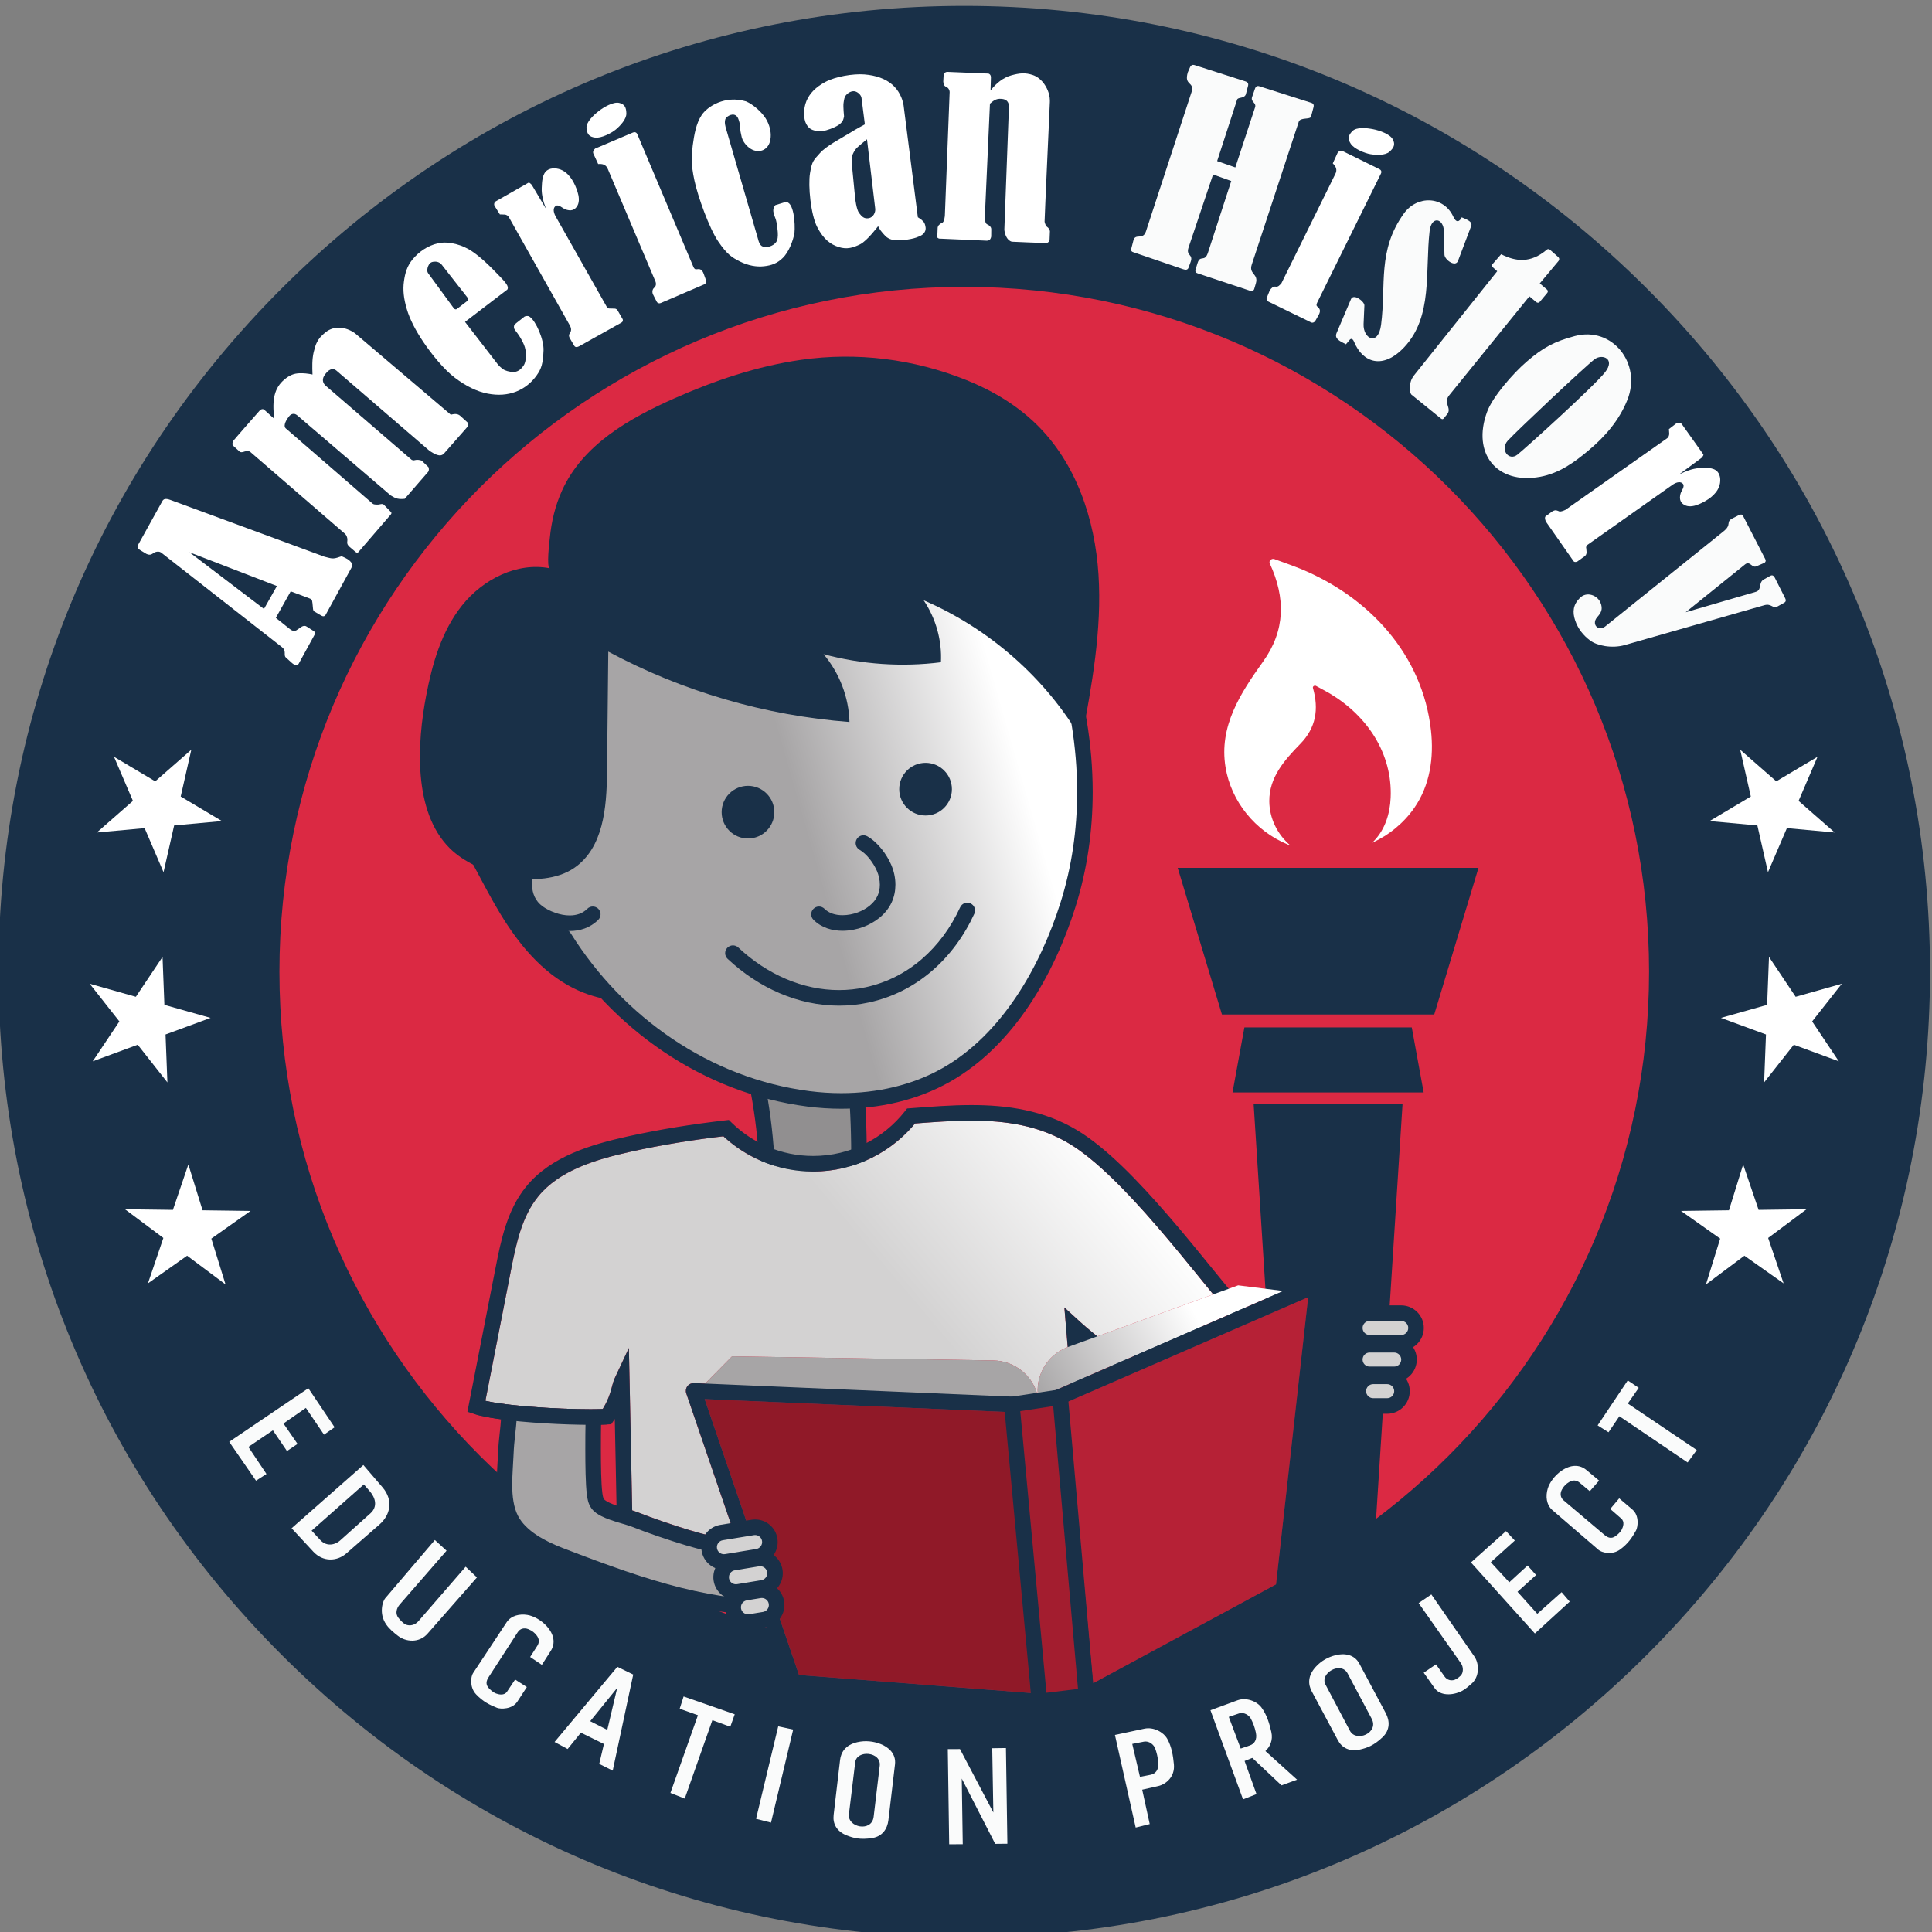 <?xml version="1.0" encoding="UTF-8" standalone="no"?>
<!-- Created with Inkscape (http://www.inkscape.org/) -->

<svg
   version="1.1"
   id="svg2"
   width="386.667"
   height="386.667"
   viewBox="0 0 386.667 386.667"
   sodipodi:docname="AHEP_LogoFinal.svg"
   inkscape:version="1.2.2 (b0a8486, 2022-12-01)"
   xmlns:inkscape="http://www.inkscape.org/namespaces/inkscape"
   xmlns:sodipodi="http://sodipodi.sourceforge.net/DTD/sodipodi-0.dtd"
   xmlns="http://www.w3.org/2000/svg"
   xmlns:svg="http://www.w3.org/2000/svg">
  <rect x="0" y="0" width="386.667" height="386.667" fill="#808080" stroke="none"/>
  <defs
     id="defs6">
    <clipPath
       clipPathUnits="userSpaceOnUse"
       id="clipPath36">
      <path
         d="m 1147.19,467.129 c -9.79,3.019 -19.49,6.16 -29.15,9.461 8.75,-0.86 17.62,-1.551 26.62,-2.078 l 2.53,-7.383 M 1107,584.621 c -0.45,0.109 -0.9,0.219 -1.35,0.34 -25.84,6.508 -51.31,12.629 -70.7,18.48 -22.23,6.7 -55.63,18 -76.981,26.559 -2.719,1.082 -5.668,2.07 -8.789,3.051 -1.305,67.097 -2.606,132.91 -3.91,193.808 l -1.071,50.039 -21.195,-45.339 c -3.277,-7.321 -4.16,-13.84 -6.777,-21.848 -2.196,-6.879 -5.36,-14.871 -11.414,-24.602 -5.141,-0.179 -11.204,-0.277 -17.918,-0.277 -0.02,0 -0.04,0 -0.055,0 -25.266,0 -59.781,1.309 -91.813,3.918 -16.015,1.309 -31.425,2.941 -44.699,4.871 -8.101,1.18 -15.445,2.488 -21.539,3.859 12.754,65.211 25.508,130.418 38.262,195.629 3.996,20.471 8.144,40.961 14.398,59.971 6.254,19.04 14.559,36.51 26.696,51.39 15.671,19.23 36.8,33.06 60.976,43.58 24.149,10.52 51.195,17.62 77.871,23.52 46.371,10.28 92.628,17.64 139.068,23.15 35.39,-32.79 82.81,-52.94 134.88,-52.93 0.01,0 0.01,0 0.02,0 61.57,0 116.55,28.17 152.92,72.14 28.46,2.17 56.82,4.28 84.58,4.28 0.02,0 0.04,0 0.05,0 51.88,-0.01 101.27,-7.3 146.54,-34.33 v 0 c 39.53,-23.49 86.95,-72.14 131.62,-123.93 30.21,-34.95 59.33,-71.302 84.87,-102.618 L 1647.5,894.301 c -9.69,7.777 -18.99,15.519 -27.41,23.25 l -22.03,20.179 2.49,-29.769 c 0.82,-9.762 1.66,-19.691 2.51,-29.75 -31.11,-11.629 -49.48,-43.57 -44.26,-76.051 l -0.08,-0.031 -0.16,0.73 c -6.76,31.832 -34.63,54.762 -67.17,55.262 l -392.27,6.188 -40.41,-40.879 -16.8,0.718 c -0.17,0.012 -0.34,0.012 -0.5,0.012 -3.68,0 -7.14,-1.73 -9.36,-4.691 -2.31,-3.098 -2.95,-7.117 -1.7,-10.778 L 1107,584.621"
         id="path34" />
    </clipPath>
    <linearGradient
       x1="0"
       y1="0"
       x2="1"
       y2="0"
       gradientUnits="userSpaceOnUse"
       gradientTransform="matrix(851.795,714.741,714.741,-851.795,860.555,392.71)"
       spreadMethod="pad"
       id="linearGradient46">
      <stop
         style="stop-opacity:1;stop-color:#d3d2d2"
         offset="0"
         id="stop38" />
      <stop
         style="stop-opacity:1;stop-color:#d3d2d2"
         offset="0.556"
         id="stop40" />
      <stop
         style="stop-opacity:1;stop-color:#d3d2d2"
         offset="0.67"
         id="stop42" />
      <stop
         style="stop-opacity:1;stop-color:#ffffff"
         offset="1"
         id="stop44" />
    </linearGradient>
    <clipPath
       clipPathUnits="userSpaceOnUse"
       id="clipPath66">
      <path
         d="m 1500.15,2183.67 94.97,-264.1 c 39.3,-122.02 47.17,-254.4 8.29,-377.54 -30.85,-97.68 -89.74,-202.55 -182.85,-255.3 -61.57,-34.88 -135.94,-44.83 -206.54,-35.81 -153.83,19.66 -286.543,114.1 -366.536,241.59 -7.011,11.17 -46.132,22.71 -51.441,34.55 -6.934,15.45 -19.121,31.4 -23.617,47.7 -4.289,15.55 25.429,31.42 22.887,47.48 -9.086,57.41 -1.864,117.26 -1.973,173.55 l 16.461,174.72"
         id="path64" />
    </clipPath>
    <linearGradient
       x1="0"
       y1="0"
       x2="1"
       y2="0"
       gradientUnits="userSpaceOnUse"
       gradientTransform="matrix(750.548,201.109,206.224,-731.932,779.906,1548.21)"
       spreadMethod="pad"
       id="linearGradient76">
      <stop
         style="stop-opacity:1;stop-color:#a7a5a6"
         offset="0"
         id="stop68" />
      <stop
         style="stop-opacity:1;stop-color:#a7a5a6"
         offset="0.269"
         id="stop70" />
      <stop
         style="stop-opacity:1;stop-color:#a7a5a6"
         offset="0.569"
         id="stop72" />
      <stop
         style="stop-opacity:1;stop-color:#ffffff"
         offset="1"
         id="stop74" />
    </linearGradient>
    <clipPath
       clipPathUnits="userSpaceOnUse"
       id="clipPath104">
      <path
         d="m 715.227,789.012 c 38.91,-12.59 155.175,-17.653 196.097,-15.301"
         id="path102" />
    </clipPath>
    <linearGradient
       x1="0"
       y1="0"
       x2="1"
       y2="0"
       gradientUnits="userSpaceOnUse"
       gradientTransform="matrix(107.539,90.236,90.236,-107.539,759.507,736.24)"
       spreadMethod="pad"
       id="linearGradient114">
      <stop
         style="stop-opacity:1;stop-color:#d3d2d2"
         offset="0"
         id="stop106" />
      <stop
         style="stop-opacity:1;stop-color:#d3d2d2"
         offset="0.556"
         id="stop108" />
      <stop
         style="stop-opacity:1;stop-color:#d3d2d2"
         offset="0.67"
         id="stop110" />
      <stop
         style="stop-opacity:1;stop-color:#ffffff"
         offset="1"
         id="stop112" />
    </linearGradient>
    <clipPath
       clipPathUnits="userSpaceOnUse"
       id="clipPath128">
      <path
         d="m 1558.8,802.16 c -5.22,32.481 13.15,64.422 44.26,76.051 0.01,0 0.01,0.008 0.02,0.008 l 44.42,16.082 174.04,63.031 23.29,8.438 14.16,5.121 23.05,-2.879 17.9,-2.231 26.99,-3.383 L 1558.8,802.16"
         id="path126" />
    </clipPath>
    <linearGradient
       x1="0"
       y1="0"
       x2="1"
       y2="0"
       gradientUnits="userSpaceOnUse"
       gradientTransform="matrix(364.33,210.346,210.346,-364.33,1561.77,794.56)"
       spreadMethod="pad"
       id="linearGradient136">
      <stop
         style="stop-opacity:1;stop-color:#a7a5a6"
         offset="0"
         id="stop130" />
      <stop
         style="stop-opacity:1;stop-color:#ffffff"
         offset="0.638"
         id="stop132" />
      <stop
         style="stop-opacity:1;stop-color:#ffffff"
         offset="1"
         id="stop134" />
    </linearGradient>
  </defs>
  <sodipodi:namedview
     id="namedview4"
     pagecolor="#ffffff"
     bordercolor="#000000"
     borderopacity="0.25"
     inkscape:showpageshadow="2"
     inkscape:pageopacity="0.0"
     inkscape:pagecheckerboard="0"
     inkscape:deskcolor="#d1d1d1"
     showgrid="false"
     inkscape:zoom="2.8001769"
     inkscape:cx="201.95153"
     inkscape:cy="164.81102"
     inkscape:window-width="1408"
     inkscape:window-height="761"
     inkscape:window-x="0"
     inkscape:window-y="25"
     inkscape:window-maximized="0"
     inkscape:current-layer="layer1" />
  <g
     id="g8"
     inkscape:groupmode="layer"
     inkscape:label="ink_ext_XXXXXX"
     transform="matrix(1.333,0,0,-1.333,0,386.667)">
    <g
       id="g10"
       transform="scale(0.1)"
       inkscape:groupmode="layer"
       style="display:inline">
      <path
         d="m 2503.324,1435.786 c 0,582.17 -470.884,1054.109 -1051.752,1054.109 -580.866,0 -1051.756,-471.939 -1051.756,-1054.109 0,-582.173 470.89,-1054.109 1051.756,-1054.109 580.869,0 1051.752,471.937 1051.752,1054.109"
         style="display:inline;fill:#db2943;fill-opacity:1;fill-rule:nonzero;stroke:none;stroke-width:1.024"
         id="path12" />
      <path
         d="m 2148.47,1804.2 c -12.58,112.76 -91.7,199.58 -195.96,242.61 -4.62,1.91 -24.48,9.36 -39.08,14.51 -4.19,1.48 -8.82,-2.53 -6.99,-6.49 23.86,-51.76 23.59,-100.43 -10.08,-147.49 -34.18,-47.77 -66.33,-97.23 -56.37,-158.33 8.39,-51.46 44.5,-96.14 93.73,-116.32 1.24,-0.51 2.5,-0.95 3.75,-1.43 -19.59,16.5 -31.55,40.9 -31.73,66.41 -0.27,35.96 22.64,61.65 46.55,86.2 23.56,24.18 28.06,52.13 18.98,83.9 -0.7,2.43 2.32,4.34 4.6,3.14 7.93,-4.2 18.67,-10.17 21.16,-11.66 56.07,-33.6 93.77,-90.22 90.92,-156.09 -1.04,-23.88 -8.19,-47.25 -24.75,-64.74 -1.03,-1.08 -2.1,-2.12 -3.17,-3.14 25.33,11.54 47.51,29.58 63.47,52.58 23.55,33.91 29.53,75.46 24.97,116.34"
         style="fill:#ffffff;fill-opacity:1;fill-rule:nonzero;stroke:none"
         id="path14" />
      <path
         d="m 2057.26,343.582 h -126.48 l -62.21,974.488 h 250.89 l -62.2,-974.488"
         style="fill:#193048;fill-opacity:1;fill-rule:nonzero;stroke:none"
         id="path16" />
      <path
         d="m 2057.26,343.582 v 8.859 h -118.17 l -61.08,956.769 h 232.01 l -61.6,-965.062 8.84,-0.566 v 8.859 -8.859 l 8.84,-0.562 62.8,983.91 h -269.77 l 63.34,-992.2 h 143.1 l 0.53,8.29 -8.84,0.562"
         style="fill:#db2943;fill-opacity:1;fill-rule:nonzero;stroke:none"
         id="path18" />
      <path
         d="m 2153.41,1377.61 h -318.78 l -66.41,220.08 h 451.6 l -66.41,-220.08"
         style="fill:#193048;fill-opacity:1;fill-rule:nonzero;stroke:none"
         id="path20" />
      <path
         d="M 2148.14,1251.66 H 1839.9 l 21.09,115.34 h 266.05 l 21.1,-115.34"
         style="fill:#193048;fill-opacity:1;fill-rule:nonzero;stroke:none"
         id="path22" />
      <path
         d="m 2148.14,1251.66 v 8.86 h -297.62 l 17.85,97.63 h 251.29 l 19.76,-108.08 8.72,1.59 v 8.86 -8.86 l 8.71,1.59 -22.42,122.61 H 1853.6 l -24.33,-133.06 h 329.49 l -1.91,10.45 -8.71,-1.59"
         style="fill:#db2943;fill-opacity:1;fill-rule:nonzero;stroke:none"
         id="path24" />
      <path
         d="m 1152.01,1137.07 c -2.04,74.72 -14.48,149.16 -36.87,220.65 l 152.1,47.42 c 16.17,-84.61 23.65,-170.8 22.29,-256.85"
         style="fill:#918f90;fill-opacity:1;fill-rule:nonzero;stroke:none"
         id="path26" />
      <path
         d="m 1163.69,1137.38 c -2.07,75.81 -14.68,151.31 -37.4,223.83 l -11.15,-3.49 3.48,-11.16 152.1,47.42 -3.48,11.16 -11.48,-2.2 c 14.79,-77.38 22.24,-156.11 22.24,-234.83 0,-6.55 -0.05,-13.1 -0.15,-19.64 l 23.37,-0.37 c 0.1,6.67 0.15,13.34 0.15,20.01 0,80.19 -7.59,160.38 -22.65,239.22 l -2.46,12.86 -175.77,-54.8 3.5,-11.16 c 22.07,-70.46 34.33,-143.85 36.34,-217.48 l 23.36,0.63"
         style="fill:#193048;fill-opacity:1;fill-rule:nonzero;stroke:none"
         id="path28" />
      <g
         id="g30"
         style="display:inline">
        <g
           id="g32"
           clip-path="url(#clipPath36)">
          <path
             d="m 1147.19,467.129 c -9.79,3.019 -19.49,6.16 -29.15,9.461 8.75,-0.86 17.62,-1.551 26.62,-2.078 l 2.53,-7.383 M 1107,584.621 c -0.45,0.109 -0.9,0.219 -1.35,0.34 -25.84,6.508 -51.31,12.629 -70.7,18.48 -22.23,6.7 -55.63,18 -76.981,26.559 -2.719,1.082 -5.668,2.07 -8.789,3.051 -1.305,67.097 -2.606,132.91 -3.91,193.808 l -1.071,50.039 -21.195,-45.339 c -3.277,-7.321 -4.16,-13.84 -6.777,-21.848 -2.196,-6.879 -5.36,-14.871 -11.414,-24.602 -5.141,-0.179 -11.204,-0.277 -17.918,-0.277 -0.02,0 -0.04,0 -0.055,0 -25.266,0 -59.781,1.309 -91.813,3.918 -16.015,1.309 -31.425,2.941 -44.699,4.871 -8.101,1.18 -15.445,2.488 -21.539,3.859 12.754,65.211 25.508,130.418 38.262,195.629 3.996,20.471 8.144,40.961 14.398,59.971 6.254,19.04 14.559,36.51 26.696,51.39 15.671,19.23 36.8,33.06 60.976,43.58 24.149,10.52 51.195,17.62 77.871,23.52 46.371,10.28 92.628,17.64 139.068,23.15 35.39,-32.79 82.81,-52.94 134.88,-52.93 0.01,0 0.01,0 0.02,0 61.57,0 116.55,28.17 152.92,72.14 28.46,2.17 56.82,4.28 84.58,4.28 0.02,0 0.04,0 0.05,0 51.88,-0.01 101.27,-7.3 146.54,-34.33 v 0 c 39.53,-23.49 86.95,-72.14 131.62,-123.93 30.21,-34.95 59.33,-71.302 84.87,-102.618 L 1647.5,894.301 c -9.69,7.777 -18.99,15.519 -27.41,23.25 l -22.03,20.179 2.49,-29.769 c 0.82,-9.762 1.66,-19.691 2.51,-29.75 -31.11,-11.629 -49.48,-43.57 -44.26,-76.051 l -0.08,-0.031 -0.16,0.73 c -6.76,31.832 -34.63,54.762 -67.17,55.262 l -392.27,6.188 -40.41,-40.879 -16.8,0.718 c -0.17,0.012 -0.34,0.012 -0.5,0.012 -3.68,0 -7.14,-1.73 -9.36,-4.691 -2.31,-3.098 -2.95,-7.117 -1.7,-10.778 L 1107,584.621"
             style="fill:url(#linearGradient46);fill-opacity:1;fill-rule:nonzero;stroke:none"
             id="path48" />
        </g>
      </g>
      <path
         d="m 1611.05,1193.91 5.99,10.03 c -50.29,30.04 -104.61,37.65 -158.53,37.64 -30.66,0 -61.32,-2.44 -91.45,-4.74 l -5.13,-0.39 -3.18,-4.04 c -32.13,-40.92 -81.8,-67.25 -137.81,-67.25 -47.78,0.01 -90.95,19.14 -122.61,50.15 l -3.98,3.9 -5.54,-0.63 c -48.89,-5.65 -97.755,-13.31 -146.876,-24.19 -27.258,-6.05 -55.688,-13.41 -82.137,-24.91 -26.418,-11.5 -51.008,-27.25 -69.766,-50.24 -14.515,-17.81 -23.953,-38.07 -30.785,-58.86 -6.828,-20.81 -11.105,-42.23 -15.133,-62.79 C 730.66,928.809 717.211,860.031 703.758,791.25 l -1.988,-10.168 9.859,-3.191 c 9.332,-3 21.344,-5.34 35.332,-7.391 41.82,-6.078 100.809,-9.02 139.879,-9.039 9.801,0 18.336,0.187 25.152,0.578 l 5.738,0.332 3.243,4.738 c 9.523,13.911 14.511,25.973 17.531,35.532 2.945,9.519 4.359,16.531 5.668,19.019 l -10.586,4.949 -11.68,-0.25 C 925.449,660.66 928.992,458.52 932.539,292.75 l 0.254,-11.82 11.816,0.39 c 55.721,1.84 111.891,2.481 168.311,2.481 127.57,0 256.43,-3.27 384.4,-3.27 56.6,0 113.03,0.641 169.1,2.489 l 12.29,0.402 -1.03,12.25 c -15.53,185.418 -38.33,428.988 -53.84,614.238 l -11.64,-0.98 -7.9,-8.621 c 29.66,-27.11 67.05,-52.7 94.89,-78.258 l 5.41,-4.961 6.82,2.73 c 29.28,11.711 59.95,24.231 88.25,39.551 28.28,15.348 54.31,33.508 73.92,57.008 l 6.34,7.609 -6.47,7.5 c -31.21,36.16 -73.8,91.322 -119.11,143.742 -45.43,52.47 -93.24,102.27 -137.31,128.71 l -5.99,-10.03 -6,-10.03 c 39.53,-23.49 86.95,-72.14 131.62,-123.93 44.8,-51.82 87.19,-106.731 119.09,-143.72 l 8.85,7.629 -8.98,7.481 c -16.79,-20.18 -40.32,-36.93 -67.09,-51.418 -26.76,-14.5 -56.65,-26.75 -85.8,-38.402 l 4.34,-10.848 7.89,8.617 c -29.65,27.109 -67.04,52.699 -94.88,78.262 l -22.03,20.179 2.49,-29.769 c 15.53,-185.422 38.33,-429 53.84,-614.242 l 11.64,0.98 -0.38,11.68 c -55.73,-1.84 -111.9,-2.481 -168.33,-2.481 -127.57,0 -256.43,3.274 -384.4,3.274 -56.59,0 -113.018,-0.641 -169.08,-2.492 l 0.383,-11.68 11.683,0.25 c -3.547,165.699 -7.09,367.84 -10.636,533.609 l -1.071,50.039 -21.195,-45.339 c -3.277,-7.321 -4.16,-13.84 -6.777,-21.848 -2.547,-7.981 -6.399,-17.461 -14.547,-29.41 l 9.644,-6.59 -0.668,11.66 c -6.133,-0.351 -14.328,-0.539 -23.816,-0.539 -25.266,0 -59.781,1.309 -91.813,3.918 -16.015,1.309 -31.425,2.941 -44.699,4.871 -13.242,1.918 -24.457,4.211 -31.504,6.508 l -3.597,-11.117 11.468,-2.242 c 13.453,68.781 26.903,137.558 40.356,206.339 3.996,20.471 8.144,40.961 14.398,59.971 6.254,19.04 14.559,36.51 26.696,51.39 15.671,19.23 36.8,33.06 60.976,43.58 24.149,10.52 51.195,17.62 77.871,23.52 48.18,10.68 96.238,18.21 144.498,23.79 l -1.34,11.61 -8.18,-8.35 c 35.78,-35.09 84.87,-56.84 138.97,-56.83 63.45,-0.01 119.9,29.9 156.2,76.19 l -9.19,7.21 0.89,-11.65 c 30.17,2.31 60.26,4.67 89.67,4.67 51.88,-0.01 101.27,-7.29 146.55,-34.33 l 5.99,10.03"
         style="fill:#193048;fill-opacity:1;fill-rule:nonzero;stroke:none"
         id="path50" />
      <path
         d="m 1587.27,391.98 c 137.17,111.43 214.78,185.071 334.42,314.301 18.06,19.508 37.21,44.668 28.7,69.61 -3.98,11.691 -13.47,20.668 -22.63,29.16 -53.71,49.758 -79.21,47.519 -132.91,97.281 l -82.26,-29.961 c 40.93,-39.211 42.59,-52.762 70.9,-86.562 2.97,-3.539 6.88,-7.039 6.68,-11.61 -0.14,-3.078 -1.99,-5.801 -3.79,-8.328 -82.1,-115.59 -124.29,-188.519 -227.1,-287.109 l 27.99,-86.782"
         style="fill:#d3d2d2;fill-opacity:1;fill-rule:nonzero;stroke:none"
         id="path52" />
      <path
         d="m 1594.76,382.75 c 137.45,111.641 215.84,186.02 335.65,315.461 7.77,8.391 15.97,18 22.48,28.769 6.47,10.739 11.44,22.891 11.47,36.309 0.01,5.41 -0.85,10.973 -2.72,16.441 -2.63,7.711 -6.92,14.11 -11.54,19.602 -4.63,5.488 -9.66,10.156 -14.27,14.438 -27.57,25.582 -48.63,38.261 -68.41,50.109 -19.82,11.91 -38.36,22.992 -64.5,47.172 l -5.32,4.937 -107.02,-38.988 13.79,-13.211 c 20.05,-19.23 29.98,-31.59 38.78,-43.707 8.77,-12.094 16.63,-24.48 31.23,-41.91 1.85,-2.172 3.3,-3.723 3.86,-4.543 l 0.27,-0.418 0.03,-0.051 1.56,0.801 -1.68,-0.449 0.12,-0.352 1.56,0.801 -1.68,-0.449 3.77,1.019 h -3.9 l 0.13,-1.019 3.77,1.019 h -3.9 4.14 l -4.14,0.18 v -0.18 h 4.14 l -4.14,0.18 2.81,-0.121 -2.7,0.82 -0.11,-0.699 2.81,-0.121 -2.7,0.82 0.53,-0.16 -0.52,0.199 -0.01,-0.039 0.53,-0.16 -0.52,0.199 c 0.01,-0.058 -0.58,-1.129 -1.72,-2.687 -41.18,-57.992 -72.24,-105.09 -105.61,-149.703 -33.39,-44.629 -69.1,-86.868 -120.03,-135.719 l 16.45,-17.16 c 51.88,49.742 88.67,93.25 122.61,138.64 33.96,45.399 65.04,92.559 105.96,150.168 0.94,1.344 2.19,3.071 3.41,5.434 1.19,2.34 2.39,5.449 2.56,9.258 l 0.02,0.851 c -0.02,5.758 -2.47,10.11 -4.46,12.899 -2.06,2.84 -3.96,4.73 -5,6.011 -13.71,16.368 -20.84,27.661 -30.2,40.59 -9.35,12.918 -20.71,26.938 -41.58,46.918 l -8.23,-8.578 4.07,-11.172 82.25,29.973 -4.06,11.16 -8.08,-8.711 c 27.57,-25.59 48.63,-38.262 68.42,-50.121 19.81,-11.898 38.35,-22.988 64.49,-47.168 4.55,-4.211 8.85,-8.273 12.24,-12.312 3.42,-4.051 5.87,-7.989 7.23,-11.969 1,-2.942 1.44,-5.801 1.44,-8.762 0.04,-7.238 -2.88,-15.488 -8.05,-24.027 -5.13,-8.512 -12.32,-17.082 -19.57,-24.91 C 1793.51,585.34 1716.67,512.43 1579.77,401.199 l 14.99,-18.449"
         style="fill:#193048;fill-opacity:1;fill-rule:nonzero;stroke:none"
         id="path54" />
      <path
         d="m 1447.724,2891.871 c -387.31,0 -751.437,-150.82 -1025.305,-424.7 -273.871,-273.86 -424.695,-637.99 -424.695,-1025.3 0,-387.31 150.824,-751.441 424.695,-1025.309 273.868,-273.859 637.995,-424.691 1025.305,-424.691 387.31,0 751.44,150.832 1025.31,424.691 273.86,273.868 424.69,637.999 424.69,1025.309 0,387.31 -150.83,751.44 -424.69,1025.3 -273.87,273.88 -638,424.7 -1025.31,424.7 m 0,-421.82 c 567.85,0 1028.18,-460.33 1028.18,-1028.18 0,-567.852 -460.33,-1028.18 -1028.18,-1028.18 -567.848,0 -1028.184,460.328 -1028.184,1028.18 0,567.85 460.336,1028.18 1028.184,1028.18"
         style="fill:#193048;fill-opacity:1;fill-rule:nonzero;stroke:none;stroke-opacity:1"
         id="path56" />
      <path
         d="m 864.086,1517.4 c -5.578,-1.6 -11.688,-2.53 -18.414,-2.53 -16.254,0 -29.09,5.13 -38.617,13.2 -41.039,28.91 -29.34,108.66 34.957,108.66 3.824,0 7.406,-0.36 10.855,-0.89 1.262,0.06 2.485,0.18 3.785,0.18 76.078,0 78.434,-111.35 7.434,-118.62 z m 105.203,125.78 c -19.004,21.16 -41.617,39.33 -67.012,52.66 -60.859,31.96 -132.89,34.38 -201.992,36.08 l -25.797,-67.8 c 28.828,-43.49 49.95,-91.39 77.032,-135.94 27.078,-44.55 61.593,-86.89 108.726,-110.75 38.27,-19.37 83.555,-25.23 125.68,-16.25 10.133,2.16 20.344,5.28 28.474,11.56 16.89,13.06 20.9,36.35 21.03,57.37 0.41,62.94 -23.61,125.73 -66.141,173.07"
         style="fill:#193048;fill-opacity:1;fill-rule:nonzero;stroke:none"
         id="path58" />
      <g
         id="g60">
        <g
           id="g62"
           clip-path="url(#clipPath66)">
          <path
             d="m 1500.15,2183.67 94.97,-264.1 c 39.3,-122.02 47.17,-254.4 8.29,-377.54 -30.85,-97.68 -89.74,-202.55 -182.85,-255.3 -61.57,-34.88 -135.94,-44.83 -206.54,-35.81 -153.83,19.66 -286.543,114.1 -366.536,241.59 -7.011,11.17 -46.132,22.71 -51.441,34.55 -6.934,15.45 -19.121,31.4 -23.617,47.7 -4.289,15.55 25.429,31.42 22.887,47.48 -9.086,57.41 -1.864,117.26 -1.973,173.55 l 16.461,174.72"
             style="fill:url(#linearGradient76);fill-opacity:1;fill-rule:nonzero;stroke:none"
             id="path78" />
        </g>
      </g>
      <path
         d="m 1489.16,2179.72 94.96,-264.1 11,3.95 -11.13,-3.58 c 21.33,-66.2 33.22,-135.41 33.22,-204.33 0,-56.13 -7.88,-112.07 -24.95,-166.11 -15.13,-47.96 -37.18,-97.64 -66.63,-141.51 -29.46,-43.9 -66.26,-81.91 -110.83,-107.15 -45.35,-25.7 -98.41,-37.43 -151.78,-37.43 -15.89,0 -31.8,1.04 -47.52,3.05 -149.93,19.12 -279.812,111.39 -358.117,236.21 -1.957,3.07 -4.223,5.18 -6.582,7.1 -4.137,3.31 -8.805,5.98 -13.731,8.64 -7.355,3.93 -15.3,7.7 -21.422,11.2 -3.046,1.73 -5.617,3.4 -7.242,4.71 l -1.656,1.52 -0.203,0.25 -1.637,-1.1 1.793,0.8 -0.156,0.3 -1.637,-1.1 1.793,0.8 c -3.906,8.67 -8.859,16.74 -13.195,24.48 -4.36,7.71 -8.051,15.06 -9.817,21.55 l -0.003,0.04 c -0.055,0.09 0.23,1.69 1.878,4.26 2.372,3.86 7.114,9.05 11.707,14.91 2.297,2.97 4.582,6.17 6.473,9.91 1.863,3.72 3.399,8.15 3.406,13.27 0.004,1.25 -0.093,2.53 -0.297,3.81 -3.386,21.39 -4.449,43.38 -4.449,65.64 -0.008,34.77 2.61,70.13 2.621,104.82 l -0.004,1.29 -11.683,-0.03 11.633,-1.09 16.461,174.72 -23.266,2.19 -16.516,-175.28 v -0.56 l 0.004,-1.24 c 0.008,-33.51 -2.609,-68.91 -2.621,-104.82 0.004,-22.99 1.086,-46.21 4.738,-69.29 l 0.008,-0.16 c 0.051,-0.29 -0.273,-1.94 -1.914,-4.55 -2.367,-3.91 -7.07,-9.08 -11.644,-14.86 -2.285,-2.94 -4.563,-6.09 -6.461,-9.77 -1.867,-3.67 -3.43,-8.05 -3.446,-13.17 0,-2.04 0.27,-4.17 0.844,-6.26 2.731,-9.81 7.383,-18.59 11.977,-26.79 4.613,-8.18 9.218,-15.81 12.242,-22.59 1.648,-3.6 3.887,-6.07 6.18,-8.22 4.05,-3.7 8.652,-6.51 13.558,-9.29 7.328,-4.09 15.375,-7.88 21.844,-11.4 3.219,-1.75 6.023,-3.43 7.969,-4.82 0.968,-0.69 1.715,-1.31 2.172,-1.75 l 0.461,-0.48 0.066,-0.07 0.785,0.58 -0.828,-0.52 0.043,-0.06 0.785,0.58 -0.828,-0.52 c 81.68,-130.16 217.224,-226.78 374.954,-246.97 16.68,-2.14 33.57,-3.24 50.48,-3.24 56.75,0.01 113.77,12.42 163.3,40.47 48.54,27.51 87.74,68.31 118.72,114.46 30.97,46.17 53.8,97.76 69.51,147.49 17.84,56.5 26.03,114.83 26.03,173.15 0,71.61 -12.34,143.19 -34.34,211.49 l -0.06,0.19 -95.03,264.29 -21.99,-7.91"
         style="fill:#193048;fill-opacity:1;fill-rule:nonzero;stroke:none"
         id="path80" />
      <path
         d="m 1092.46,1461.11 c 47.01,-44.04 106.05,-70.26 167.27,-70.27 14.98,0 30.08,1.58 45.11,4.84 71.59,15.52 127.35,66.2 158.04,133.16 2.69,5.86 0.12,12.8 -5.74,15.49 -5.87,2.7 -12.8,0.13 -15.5,-5.74 -28.27,-61.42 -78.23,-106.27 -141.76,-120.07 -13.39,-2.91 -26.8,-4.31 -40.15,-4.31 -54.43,-0.01 -107.96,23.38 -151.29,63.96 -4.71,4.41 -12.11,4.17 -16.52,-0.54 -4.41,-4.71 -4.17,-12.11 0.54,-16.52"
         style="fill:#193048;fill-opacity:1;fill-rule:nonzero;stroke:none"
         id="path82" />
      <path
         d="m 1162.58,1681.32 c 0,21.84 -17.7,39.55 -39.54,39.55 -21.84,0 -39.55,-17.71 -39.55,-39.55 0,-21.84 17.71,-39.54 39.55,-39.54 21.84,0 39.54,17.7 39.54,39.54"
         style="fill:#193048;fill-opacity:1;fill-rule:nonzero;stroke:none"
         id="path84" />
      <path
         d="m 1429.21,1715.86 c 0,21.84 -17.7,39.54 -39.54,39.54 -21.84,0 -39.55,-17.7 -39.55,-39.54 0,-21.84 17.71,-39.55 39.55,-39.55 21.84,0 39.54,17.71 39.54,39.55"
         style="fill:#193048;fill-opacity:1;fill-rule:nonzero;stroke:none"
         id="path86" />
      <path
         d="m 816.699,1644.62 c -27.164,-18.34 -41.23,-45.9 -41.246,-72.05 -0.07,-19.75 8.344,-39.1 25.102,-51.29 13.922,-10.05 33.777,-18.25 54.824,-18.38 7.445,0 15.055,1.1 22.406,3.78 7.344,2.67 14.406,6.96 20.469,13.03 4.566,4.56 4.574,11.96 0.016,16.52 -4.559,4.57 -11.961,4.58 -16.528,0.02 -3.609,-3.6 -7.562,-6 -11.961,-7.61 -4.39,-1.6 -9.254,-2.37 -14.402,-2.37 -14.5,-0.12 -31.16,6.54 -41.035,13.88 -10.199,7.5 -15.446,18.93 -15.52,32.42 -0.011,17.72 9.707,38.33 30.957,52.68 5.348,3.61 6.754,10.88 3.145,16.23 -3.613,5.34 -10.875,6.75 -16.227,3.14"
         style="fill:#193048;fill-opacity:1;fill-rule:nonzero;stroke:none"
         id="path88" />
      <path
         d="m 1290.61,1624.78 c 4.91,-2.76 10.29,-7.66 14.92,-13.46 4.65,-5.78 8.59,-12.44 11.12,-18.31 2.82,-6.52 4.38,-13.72 4.37,-20.6 0,-5.96 -1.14,-11.66 -3.48,-16.72 -2.57,-5.56 -6.63,-10.52 -11.81,-14.77 -5.17,-4.24 -11.44,-7.7 -18.02,-10.13 -6.98,-2.6 -15.07,-4.19 -22.74,-4.18 -5.43,-0.01 -10.65,0.78 -15.22,2.38 -4.59,1.6 -8.54,3.95 -11.86,7.26 -4.56,4.56 -11.96,4.55 -16.52,-0.02 -4.56,-4.56 -4.55,-11.96 0.01,-16.52 6.04,-6.03 13.22,-10.21 20.69,-12.8 7.48,-2.6 15.26,-3.67 22.9,-3.68 10.81,0.02 21.39,2.14 30.86,5.64 8.74,3.25 17.23,7.85 24.71,13.97 7.46,6.1 13.93,13.78 18.21,23.05 3.92,8.49 5.64,17.58 5.64,26.52 0,10.35 -2.27,20.54 -6.29,29.86 -3.44,7.96 -8.33,16.16 -14.35,23.67 -6.03,7.5 -13.16,14.33 -21.57,19.15 -5.61,3.2 -12.74,1.24 -15.94,-4.37 -3.19,-5.6 -1.24,-12.74 4.37,-15.94"
         style="fill:#193048;fill-opacity:1;fill-rule:nonzero;stroke:none"
         id="path90" />
      <path
         d="m 639.727,1855.65 c 9.214,48.35 23.144,97.42 54.117,136.23 30.972,38.81 82.386,65.39 131.801,55.58 -5.614,1.11 -0.692,40.09 -0.207,45.08 2.41,24.73 8.039,48.75 18.296,71.45 31.223,69.12 101.18,108.58 167.736,138.18 61.01,27.13 124.89,48.74 190.99,58.25 84.26,12.12 169.73,1.3 248.64,-30.42 38.26,-15.37 74.43,-36.77 104.15,-65.56 60.58,-58.69 88.73,-143.35 94.04,-226.47 5.31,-83.11 -10.03,-166.02 -25.32,-247.96 -53.51,92.03 -137.97,166.62 -237.17,209.45 18.4,-27.31 27.62,-60.41 25.92,-93.05 -58.79,-7.43 -119.09,-3.28 -176.23,12.14 24.04,-28.49 37.97,-64.94 38.9,-101.82 -126.56,9.65 -250.92,45.94 -362.117,105.67 -0.632,-60.51 -1.261,-121.02 -1.894,-181.53 -0.547,-52.43 -5.297,-113.11 -49.281,-143.28 -50.328,-34.51 -145.621,-11.25 -186.641,29.33 -55.914,55.32 -48.91,159.56 -35.73,228.73"
         style="fill:#193048;fill-opacity:1;fill-rule:nonzero;stroke:none"
         id="path92" />
      <path
         d="m 764.273,774.551 c -1.289,-22.801 -3.925,-33.801 -4.839,-56.641 -1.239,-30.988 -6.77,-69.93 7.929,-98.449 13.75,-26.68 46.039,-43.289 72.969,-53.68 156.305,-60.312 249.698,-88.441 405.148,-79.133 l -70.1,66.071 c -41.67,15.062 -103.98,27.519 -143.8,39.531 -22.6,6.809 -56.053,18.121 -77.963,26.898 -14.351,5.762 -47.09,11.75 -55.984,23.571 -3.223,4.269 -4.192,9.793 -4.867,15.101 -2.727,21.262 -2.258,67.649 -2.215,89.039 0.012,4.09 0.316,20.172 0.316,20.172 l -126.594,7.52"
         style="fill:#a7a5a6;fill-opacity:1;fill-rule:nonzero;stroke:none"
         id="path94" />
      <path
         d="m 752.605,775.211 c -0.625,-11.063 -1.566,-19.18 -2.507,-27.68 -0.942,-8.492 -1.871,-17.359 -2.34,-29.16 -0.543,-13.812 -2.047,-29.93 -2.055,-46.473 0.035,-19.41 1.992,-39.66 11.274,-57.789 8.175,-15.8 21.25,-27.82 35.437,-37.308 14.227,-9.492 29.758,-16.531 43.711,-21.922 68.477,-26.418 125.227,-46.82 180.785,-60.66 55.54,-13.828 109.83,-21.008 172.74,-21 18.05,0 36.81,0.582 56.53,1.769 l 26.99,1.614 -91.54,86.277 -2.28,0.832 c -21.59,7.801 -47.84,14.719 -73.7,21.25 -25.84,6.508 -51.31,12.629 -70.7,18.48 -22.23,6.7 -55.63,18 -76.981,26.559 -4.34,1.73 -9.27,3.219 -14.571,4.801 -7.906,2.347 -16.578,4.859 -23.632,7.648 -3.516,1.391 -6.614,2.852 -8.875,4.211 -2.278,1.352 -3.625,2.641 -3.926,3.09 -0.485,0.641 -1.012,1.672 -1.477,3.309 -0.465,1.632 -0.82,3.781 -1.133,6.242 -0.89,6.89 -1.472,17.648 -1.781,29.308 -0.316,11.68 -0.394,24.36 -0.394,35.653 0,8.707 0.047,16.59 0.058,22.578 0.004,1.851 0.082,6.941 0.16,11.441 0.079,4.52 0.153,8.52 0.153,8.528 0.125,6.453 -5.008,11.781 -11.461,11.91 -6.453,0.121 -11.781,-5.008 -11.906,-11.457 0,-0.063 -0.305,-16.012 -0.317,-20.371 -0.012,-5.922 -0.058,-13.84 -0.058,-22.629 0,-11.391 0.074,-24.262 0.402,-36.293 0.332,-12.059 0.887,-23.18 1.961,-31.637 0.371,-2.844 0.836,-6.102 1.828,-9.633 1,-3.519 2.563,-7.379 5.297,-11.008 4.07,-5.293 9.152,-8.461 14.516,-11.242 8.066,-4.09 17.218,-7.019 25.746,-9.609 8.461,-2.551 16.418,-4.789 20.714,-6.531 22.465,-9 55.967,-20.321 78.937,-27.25 20.43,-6.161 46.03,-12.278 71.72,-18.758 25.66,-6.473 51.41,-13.313 71.48,-20.571 l 3.97,10.989 -8.02,-8.508 70.1,-66.063 8.02,8.5 -0.7,11.672 c -19.3,-1.16 -37.59,-1.73 -55.13,-1.73 -61.15,0.012 -113.16,6.898 -167.1,20.308 -53.913,13.422 -109.796,33.461 -178.011,59.782 -12.976,5 -27.055,11.468 -39.144,19.55 -12.129,8.079 -22.071,17.711 -27.641,28.579 -6.598,12.679 -8.719,29.312 -8.68,47.089 -0.008,15.114 1.442,30.852 2.035,45.543 0.446,11.047 1.289,19.098 2.219,27.52 0.93,8.398 1.949,17.18 2.613,28.93 0.364,6.441 -4.562,11.961 -11.007,12.32 -6.442,0.371 -11.961,-4.563 -12.329,-11"
         style="fill:#193048;fill-opacity:1;fill-rule:nonzero;stroke:none"
         id="path96" />
      <g
         id="g98">
        <g
           id="g100"
           clip-path="url(#clipPath104)">
          <path
             d="m 715.227,789.012 c 38.91,-12.59 155.175,-17.653 196.097,-15.301"
             style="fill:url(#linearGradient114);fill-opacity:1;fill-rule:nonzero;stroke:none"
             id="path116" />
        </g>
      </g>
      <path
         d="m 711.629,777.891 c 9.332,-3 21.344,-5.34 35.332,-7.391 41.82,-6.078 100.809,-9.02 139.879,-9.039 9.801,0 18.332,0.187 25.156,0.578 l -1.34,23.332 c -6.133,-0.351 -14.328,-0.539 -23.816,-0.539 -25.266,0 -59.781,1.309 -91.813,3.918 -16.015,1.309 -31.425,2.941 -44.699,4.879 -13.242,1.91 -24.457,4.203 -31.504,6.5 l -7.195,-22.238"
         style="fill:#193048;fill-opacity:1;fill-rule:nonzero;stroke:none"
         id="path118" />
      <path
         d="m 1559.49,798.488 -511.81,13.782 51.44,52.039 392.27,-6.188 c 32.54,-0.5 60.41,-23.43 67.17,-55.262 l 0.93,-4.371"
         style="fill:#a7a5a6;fill-opacity:1;fill-rule:nonzero;stroke:none"
         id="path120" />
      <g
         id="g122">
        <g
           id="g124"
           clip-path="url(#clipPath128)">
          <path
             d="m 1558.8,802.16 c -5.22,32.481 13.15,64.422 44.26,76.051 0.01,0 0.01,0.008 0.02,0.008 l 44.42,16.082 174.04,63.031 23.29,8.438 14.16,5.121 23.05,-2.879 17.9,-2.231 26.99,-3.383 L 1558.8,802.16"
             style="fill:url(#linearGradient136);fill-opacity:1;fill-rule:nonzero;stroke:none"
             id="path138" />
        </g>
      </g>
      <path
         d="m 1591.83,789.012 -550.42,23.457 149.7,-437.649 369.49,-28.699 -34.26,431.809 65.49,11.082"
         style="fill:#db2943;fill-opacity:1;fill-rule:nonzero;stroke:none"
         id="path140" />
      <path
         d="M 1547.87,358.832 1199.68,385.879 1058,800.07 1514.96,780.59 c -0.27,-1.141 -0.36,-2.352 -0.27,-3.578 l 33.18,-418.18"
         style="fill:#901928;fill-opacity:1;fill-rule:nonzero;stroke:none"
         id="path142" />
      <path
         d="m 1591.83,789.012 0.49,11.679 -550.41,23.457 c -3.87,0.161 -7.54,-1.578 -9.86,-4.679 -2.31,-3.098 -2.95,-7.117 -1.7,-10.778 l 149.7,-437.652 c 1.51,-4.398 5.52,-7.508 10.16,-7.867 l 369.49,-28.703 c 3.41,-0.27 6.75,0.972 9.17,3.39 2.42,2.43 3.65,5.77 3.38,9.18 l -33.41,421.16 54.94,9.289 c 5.91,1 10.08,6.274 9.71,12.25 -0.37,5.992 -5.18,10.692 -11.17,10.953 l -0.49,-11.679 -1.95,11.527 -65.49,-11.078 c -5.98,-1.012 -10.18,-6.402 -9.7,-12.449 l 33.18,-418.18 -348.19,27.047 -141.68,414.191 533.33,-22.73 0.5,11.672 -1.95,11.527 1.95,-11.527"
         style="fill:#193048;fill-opacity:1;fill-rule:nonzero;stroke:none"
         id="path144" />
      <path
         d="m 1977.98,971.879 -416.8,-181.43 29.39,7.68 40.58,-443.43 295.65,159.86 51.18,457.32"
         style="fill:#db2943;fill-opacity:1;fill-rule:nonzero;stroke:none"
         id="path146" />
      <path
         d="M 1641.17,373.41 1602.53,795.711 1964.12,953.102 1915.86,521.93 1641.17,373.41"
         style="fill:#b62136;fill-opacity:1;fill-rule:nonzero;stroke:none"
         id="path148" />
      <path
         d="m 1977.98,971.879 -4.67,10.711 -416.8,-181.418 c -5.59,-2.442 -8.37,-8.774 -6.38,-14.543 2,-5.758 8.1,-9.027 14,-7.481 l 16.06,4.192 39.32,-429.699 c 0.36,-3.93 2.64,-7.371 6.12,-9.243 3.48,-1.859 7.6,-1.847 11.07,0.024 l 295.65,159.859 c 3.37,1.821 5.63,5.168 6.06,8.981 l 51.18,457.316 c 0.46,4.141 -1.31,8.223 -4.67,10.703 -3.36,2.481 -7.78,2.981 -11.61,1.309 l 4.67,-10.711 -11.62,1.301 -50.5,-451.25 -274.69,-148.52 -38.96,425.781 c -0.31,3.411 -2.12,6.539 -4.92,8.5 -2.81,1.969 -6.36,2.61 -9.67,1.75 l -29.4,-7.679 2.96,-11.313 4.66,-10.711 416.8,181.422 -4.66,10.719 -11.62,1.301 11.62,-1.301"
         style="fill:#193048;fill-opacity:1;fill-rule:nonzero;stroke:none"
         id="path150" />
      <path
         d="m 1591.83,803 -72.66,-11.078 41.43,-445.801 70.55,8.578 L 1591.83,803"
         style="fill:#db2943;fill-opacity:1;fill-rule:nonzero;stroke:none"
         id="path152" />
      <path
         d="m 1560.6,346.121 -41.43,445.801 72.66,11.078 39.32,-448.301 -11.6,-1.41 -58.95,-7.168"
         style="fill:#a31d2f;fill-opacity:1;fill-rule:nonzero;stroke:none"
         id="path154" />
      <path
         d="m 1591.83,802.988 -1.76,11.563 -83.55,-12.742 43.56,-468.739 93.69,11.399 -41.39,471.953 -12.31,-1.871 1.76,-11.563 -11.64,-1.019 38.33,-437.028 -47.39,-5.769 -39.3,422.859 61.76,9.41 -1.76,11.547 -11.64,-1.019 11.64,1.019"
         style="fill:#193048;fill-opacity:1;fill-rule:nonzero;stroke:none"
         id="path156" />
      <path
         d="m 2056.36,884.68 c -12.26,0 -22.23,9.968 -22.23,22.23 0,12.262 9.97,22.231 22.23,22.231 h 47.46 c 12.26,0 22.24,-9.969 22.24,-22.231 0,-12.262 -9.98,-22.23 -22.24,-22.23 h -47.46"
         style="fill:#d3d2d2;fill-opacity:1;fill-rule:nonzero;stroke:none"
         id="path158" />
      <path
         d="m 2103.82,940.828 h -47.46 c -18.7,0 -33.91,-15.219 -33.91,-33.918 0,-18.699 15.21,-33.922 33.91,-33.922 h 47.46 c 18.7,0 33.92,15.223 33.92,33.922 0,18.699 -15.22,33.918 -33.92,33.918 z m 0,-23.379 c 5.82,0 10.54,-4.719 10.54,-10.539 0,-5.828 -4.72,-10.551 -10.54,-10.551 h -47.46 c -5.82,0 -10.54,4.723 -10.54,10.551 0,5.82 4.72,10.539 10.54,10.539 h 47.46"
         style="fill:#193048;fill-opacity:1;fill-rule:nonzero;stroke:none"
         id="path160" />
      <path
         d="m 2056.36,837.219 c -12.26,0 -22.23,9.972 -22.23,22.23 0,12.262 9.97,22.242 22.23,22.242 h 36.91 c 12.26,0 22.24,-9.98 22.24,-22.242 0,-12.258 -9.98,-22.23 -22.24,-22.23 h -36.91"
         style="fill:#d3d2d2;fill-opacity:1;fill-rule:nonzero;stroke:none"
         id="path162" />
      <path
         d="m 2093.27,893.371 h -36.91 c -18.7,0 -33.91,-15.211 -33.91,-33.922 0,-18.699 15.21,-33.91 33.91,-33.91 h 36.91 c 18.7,0 33.92,15.211 33.92,33.91 0,18.711 -15.22,33.922 -33.92,33.922 z m 0,-23.371 c 5.83,0 10.55,-4.719 10.55,-10.551 0,-5.82 -4.72,-10.539 -10.55,-10.539 h -36.91 c -5.82,0 -10.54,4.719 -10.54,10.539 0,5.832 4.72,10.551 10.54,10.551 h 36.91"
         style="fill:#193048;fill-opacity:1;fill-rule:nonzero;stroke:none"
         id="path164" />
      <path
         d="m 2061.63,789.77 c -12.25,0 -22.22,9.968 -22.22,22.23 0,12.262 9.97,22.23 22.22,22.23 h 21.1 c 12.25,0 22.23,-9.968 22.23,-22.23 0,-12.262 -9.98,-22.23 -22.23,-22.23 h -21.1"
         style="fill:#d3d2d2;fill-opacity:1;fill-rule:nonzero;stroke:none"
         id="path166" />
      <path
         d="m 2082.73,845.922 h -21.09 c -18.7,0 -33.92,-15.223 -33.92,-33.922 0,-18.699 15.22,-33.918 33.92,-33.918 h 21.09 c 18.7,0 33.91,15.219 33.91,33.918 0,18.699 -15.21,33.922 -33.91,33.922 z m 0,-23.371 c 5.82,0 10.54,-4.731 10.54,-10.551 0,-5.82 -4.72,-10.551 -10.54,-10.551 h -21.09 c -5.83,0 -10.55,4.731 -10.55,10.551 0,5.82 4.72,10.551 10.55,10.551 h 21.09"
         style="fill:#193048;fill-opacity:1;fill-rule:nonzero;stroke:none"
         id="path168" />
      <path
         d="m 1086.88,555.57 c -10.95,0 -20.17,7.84 -21.93,18.649 -0.96,5.851 0.42,11.73 3.88,16.562 3.47,4.821 8.6,8 14.46,8.957 l 46.84,7.66 c 1.21,0.204 2.42,0.301 3.6,0.301 10.94,0 20.16,-7.847 21.93,-18.648 1.97,-12.102 -6.26,-23.551 -18.35,-25.531 l -46.83,-7.661 c -1.22,-0.199 -2.42,-0.289 -3.6,-0.289 v 0"
         style="fill:#d3d2d2;fill-opacity:1;fill-rule:nonzero;stroke:none"
         id="path170" />
      <path
         d="m 1133.73,619.379 c -1.83,0 -3.67,-0.149 -5.48,-0.449 l -46.84,-7.66 c -18.45,-3.02 -31.01,-20.489 -28,-38.938 2.7,-16.492 16.77,-28.453 33.46,-28.453 1.83,0 3.68,0.152 5.49,0.453 l 46.83,7.656 c 8.94,1.461 16.78,6.321 22.07,13.672 5.29,7.36 7.39,16.34 5.93,25.281 -2.7,16.481 -16.77,28.438 -33.46,28.438 z m 0,-23.367 c 5.08,0 9.55,-3.68 10.4,-8.852 0.94,-5.738 -2.96,-11.172 -8.71,-12.109 l -46.83,-7.66 -1.72,-0.141 c -5.07,0 -9.54,3.68 -10.39,8.852 -0.94,5.75 2.96,11.168 8.7,12.109 l 46.84,7.66 1.71,0.141"
         style="fill:#193048;fill-opacity:1;fill-rule:nonzero;stroke:none"
         id="path172" />
      <path
         d="m 1104.94,510.441 c -10.94,0 -20.16,7.84 -21.93,18.649 -0.95,5.851 0.42,11.73 3.89,16.558 3.47,4.821 8.61,8 14.47,8.961 l 36.42,5.961 c 1.21,0.2 2.41,0.289 3.6,0.289 10.94,0 20.16,-7.839 21.93,-18.648 0.95,-5.852 -0.42,-11.731 -3.89,-16.563 -3.47,-4.82 -8.6,-8 -14.47,-8.957 l -36.42,-5.961 c -1.2,-0.191 -2.41,-0.289 -3.6,-0.289"
         style="fill:#d3d2d2;fill-opacity:1;fill-rule:nonzero;stroke:none"
         id="path174" />
      <path
         d="m 1141.39,572.551 c -1.83,0 -3.67,-0.153 -5.48,-0.449 l -36.43,-5.961 c -18.46,-3.02 -31.02,-20.493 -28,-38.942 2.7,-16.48 16.77,-28.449 33.46,-28.449 1.83,0 3.68,0.148 5.49,0.449 l 36.42,5.961 c 18.46,3.02 31.02,20.488 28,38.942 -2.69,16.488 -16.77,28.449 -33.46,28.449 z m 0,-23.371 c 5.08,0 9.55,-3.68 10.4,-8.848 0.94,-5.754 -2.96,-11.172 -8.71,-12.113 l -36.42,-5.957 -1.72,-0.141 c -5.07,0 -9.55,3.68 -10.39,8.848 v 0 c -0.94,5.75 2.95,11.172 8.7,12.113 l 36.43,5.957 1.71,0.141"
         style="fill:#193048;fill-opacity:1;fill-rule:nonzero;stroke:none"
         id="path176" />
      <path
         d="m 1123,465.309 c -10.93,0 -20.15,7.839 -21.92,18.64 -1.97,12.102 6.26,23.551 18.35,25.531 l 20.82,3.411 c 1.21,0.191 2.41,0.289 3.6,0.289 10.94,0 20.16,-7.84 21.93,-18.641 1.97,-12.098 -6.26,-23.551 -18.35,-25.539 l -20.82,-3.398 c -1.21,-0.192 -2.41,-0.293 -3.61,-0.293"
         style="fill:#d3d2d2;fill-opacity:1;fill-rule:nonzero;stroke:none"
         id="path178" />
      <path
         d="m 1143.85,524.859 c -1.83,0 -3.68,-0.148 -5.49,-0.437 l -20.81,-3.41 c -8.94,-1.461 -16.78,-6.321 -22.07,-13.672 -5.29,-7.36 -7.39,-16.328 -5.93,-25.27 2.7,-16.48 16.77,-28.449 33.46,-28.449 1.83,0 3.67,0.149 5.49,0.449 l 20.81,3.399 c 8.94,1.472 16.78,6.32 22.07,13.679 5.28,7.364 7.39,16.332 5.93,25.274 -2.7,16.476 -16.77,28.437 -33.46,28.437 z m 0,-23.371 c 5.07,0 9.55,-3.668 10.39,-8.84 0.94,-5.75 -2.95,-11.168 -8.7,-12.109 l -20.82,-3.41 -1.71,-0.141 c -5.08,0 -9.55,3.684 -10.4,8.852 -0.94,5.75 2.96,11.172 8.71,12.109 l 20.81,3.403 1.72,0.136"
         style="fill:#193048;fill-opacity:1;fill-rule:nonzero;stroke:none"
         id="path180" />
      <path
         d="m 316.133,1372.46 -67.59,-24.9 2.797,-71.98 -44.567,56.59 -67.589,-24.9 40.046,59.87 -44.566,56.59 69.313,-19.59 40.046,59.87 2.793,-71.97 69.317,-19.58"
         style="fill:#ffffff;fill-opacity:1;fill-rule:nonzero;stroke:none"
         id="path308" />
      <path
         d="m 376.137,1082.61 -58.84,-41.55 21.328,-68.79 -57.691,43.12 -58.84,-41.538 23.183,68.188 -57.691,43.12 72.019,-0.97 23.184,68.19 21.328,-68.8 72.02,-0.97"
         style="fill:#ffffff;fill-opacity:1;fill-rule:nonzero;stroke:none"
         id="path310" />
      <path
         d="m 333.188,1667.96 -71.731,-6.56 -15.93,-70.24 -28.398,66.19 -71.731,-6.56 54.176,47.47 -28.402,66.19 61.883,-36.85 54.175,47.46 -15.929,-70.24 61.887,-36.86"
         style="fill:#ffffff;fill-opacity:1;fill-rule:nonzero;stroke:none"
         id="path312" />
      <path
         d="m 2583.87,1372.46 67.59,-24.9 -2.8,-71.98 44.57,56.59 67.59,-24.9 -40.05,59.87 44.57,56.59 -69.32,-19.59 -40.04,59.87 -2.8,-71.97 -69.31,-19.58"
         style="fill:#ffffff;fill-opacity:1;fill-rule:nonzero;stroke:none"
         id="path314" />
      <path
         d="m 2523.86,1082.61 58.84,-41.55 -21.33,-68.79 57.7,43.12 58.84,-41.538 -23.19,68.188 57.7,43.12 -72.03,-0.97 -23.18,68.19 -21.33,-68.8 -72.02,-0.97"
         style="fill:#ffffff;fill-opacity:1;fill-rule:nonzero;stroke:none"
         id="path316" />
      <path
         d="m 2566.81,1667.96 71.73,-6.56 15.93,-70.24 28.4,66.19 71.73,-6.56 -54.17,47.47 28.4,66.19 -61.89,-36.85 -54.17,47.46 15.93,-70.24 -61.89,-36.86"
         style="fill:#ffffff;fill-opacity:1;fill-rule:nonzero;stroke:none"
         id="path318" />
      <g
         inkscape:groupmode="layer"
         id="layer2"
         inkscape:label="Text - bottom"
         style="display:inline;vector-effect:non-scaling-stroke;fill:#ffffff;fill-opacity:1;stroke:none;stroke-width:0.75;stroke-dasharray:none;stroke-opacity:1;-inkscape-stroke:hairline"
         transform="scale(10)">
        <path
           style="opacity:0.98;vector-effect:non-scaling-stroke;fill:#ffffff;fill-opacity:1;stroke:none;stroke-width:0.75;stroke-linecap:round;stroke-linejoin:round;stroke-dasharray:none;stroke-opacity:1;-inkscape-stroke:hairline"
           d="m 239.87,76.062 1.634,-1.033 1.633,2.405 10.25,-6.938 1.365,1.867 -10.351,6.98 1.637,2.356 -1.644,1.116 z"
           id="path1210"
           inkscape:label="T" />
        <path
           style="opacity:0.98;vector-effect:non-scaling-stroke;fill:#ffffff;fill-opacity:1;stroke:none;stroke-width:0.75;stroke-linecap:round;stroke-linejoin:round;stroke-dasharray:none;stroke-opacity:1;-inkscape-stroke:hairline"
           d="m 240.09,67.777 -1.395,-1.594 -1.529,1.281 c -0.423,0.355 -0.973,0.47 -1.605,0.074 -0.396,-0.248 -0.717,-0.513 -1.039,-1.084 -0.328,-0.582 -0.265,-1.218 0.239,-1.645 l 6.158,-5.209 c 0.448,-0.379 1.007,-0.643 1.676,-0.136 0.424,0.321 0.74,0.656 0.888,0.944 0.208,0.405 0.494,1.181 -0.076,1.677 l -1.642,1.428 1.343,1.6 1.98,-1.683 c 1.096,-0.932 0.803,-2.68 0.55,-3.14 -0.586,-1.063 -1.196,-1.985 -2.405,-2.866 -1.209,-0.882 -2.774,-0.44 -3.21,-0.064 l -6.933,5.97 c -0.943,0.812 -1.042,2.121 -0.716,3.228 0.271,0.923 1.056,1.995 2.057,2.685 1.399,0.965 2.736,0.971 3.747,0.128 z"
           id="path1207"
           sodipodi:nodetypes="ccssssssssccssssssssc"
           inkscape:label="C" />
        <path
           style="opacity:0.98;vector-effect:non-scaling-stroke;fill:#ffffff;fill-opacity:1;stroke:none;stroke-width:0.75;stroke-linecap:round;stroke-linejoin:round;stroke-dasharray:none;stroke-opacity:1;-inkscape-stroke:hairline"
           d="m 230.448,44.82 -9.597,10.666 5.262,4.707 1.319,-1.419 -3.603,-3.251 2.778,-3.013 2.745,2.513 1.278,-1.423 -2.79,-2.519 2.971,-3.307 3.649,3.247 1.217,-1.416 z"
           id="path1203"
           sodipodi:nodetypes="ccccccccccccc"
           inkscape:label="E"
           inkscape:transform-center-x="1.2094482"
           inkscape:transform-center-y="0.4102008" />
        <path
           style="opacity:0.98;vector-effect:non-scaling-stroke;fill:#ffffff;fill-opacity:1;stroke:none;stroke-width:0.75;stroke-linecap:round;stroke-linejoin:round;stroke-dasharray:none;stroke-opacity:1;-inkscape-stroke:hairline"
           d="m 214.905,50.681 -1.909,-1.294 6.354,-9.041 c 0.384,-0.546 0.327,-1.267 0.138,-1.604 -0.243,-0.432 -0.854,-0.804 -1.115,-0.888 -0.491,-0.158 -1.099,-0.046 -1.478,0.493 l -1.291,1.834 -1.845,-1.251 1.633,-2.312 c 0.818,-1.158 2.637,-1.166 4.115,-0.424 0.519,0.261 0.92,0.66 1.357,1.018 1.346,1.103 1.218,3.114 0.509,4.136 z"
           id="path1200"
           sodipodi:nodetypes="ccssssccssssc"
           inkscape:label="J" />
        <path
           style="opacity:0.98;vector-effect:non-scaling-stroke;fill:#ffffff;fill-opacity:1;stroke:none;stroke-width:0.75;stroke-linecap:round;stroke-linejoin:round;stroke-dasharray:none;stroke-opacity:1;-inkscape-stroke:hairline"
           d="m 199.014,37.142 c -0.911,1.722 2.32,3.555 3.316,1.682 l 3.621,-6.811 c 1.115,-2.098 -2.323,-3.592 -3.27,-1.802 z m 1.851,-8.341 c 0.605,-1.133 1.747,-1.791 3.418,-1.384 0.978,0.238 1.986,0.566 3.321,1.851 1.101,1.06 1.082,2.417 0.459,3.585 l -3.962,7.434 c -0.768,1.441 -2.304,1.588 -3.548,1.281 -1.132,-0.279 -2.168,-0.842 -3,-1.755 -1.273,-1.396 -1.128,-2.702 -0.61,-3.671 z"
           id="path1197"
           sodipodi:nodetypes="ssssssssssssss"
           inkscape:label="O" />
        <path
           style="opacity:0.98;vector-effect:non-scaling-stroke;fill:#ffffff;fill-opacity:1;stroke:none;stroke-width:0.75;stroke-linecap:round;stroke-linejoin:round;stroke-dasharray:none;stroke-opacity:1;-inkscape-stroke:hairline"
           d="m 187.646,28.005 c 0.654,0.223 1.141,0.829 0.913,1.923 -0.176,0.843 -0.441,1.507 -0.753,2.101 -0.252,0.481 -1.006,1.047 -1.814,0.774 l -1.5,-0.507 1.789,-4.756 z m 1.007,-7.303 -2.023,-0.788 -4.891,13.383 4.045,1.485 c 1.354,0.497 2.927,-0.158 3.602,-1.061 0.833,-1.115 1.207,-2.441 1.492,-3.69 0.283,-1.238 -0.201,-2.225 -0.889,-2.866 l 4.755,-4.294 -2.337,-0.855 -4.383,4.121 -1.161,-0.46 z"
           id="path1194"
           sodipodi:nodetypes="ssssccscccssscccccc"
           inkscape:label="R"
           inkscape:transform-center-x="-6.3207604"
           inkscape:transform-center-y="7.8324854" />
        <path
           style="opacity:0.98;vector-effect:non-scaling-stroke;fill:#ffffff;fill-opacity:1;stroke:none;stroke-width:0.75;stroke-linecap:round;stroke-linejoin:round;stroke-dasharray:none;stroke-opacity:1;-inkscape-stroke:hairline"
           d="m 172.753,23.604 c 0.678,0.134 1.239,0.674 1.154,1.788 -0.065,0.859 -0.242,1.552 -0.474,2.181 -0.188,0.509 -0.861,1.166 -1.698,1.002 l -1.737,-0.339 1.158,-4.948 z m -0.132,-7.402 -2.108,-0.519 -3.117,13.904 4.419,0.938 c 1.411,0.3 2.882,-0.536 3.435,-1.519 0.682,-1.213 0.88,-2.576 1.001,-3.852 0.175,-1.852 -1.201,-2.985 -2.363,-3.247 l -2.397,-0.541 z"
           id="path1191"
           sodipodi:nodetypes="ssssccscccsssscc"
           inkscape:label="P" />
        <path
           style="opacity:0.98;vector-effect:non-scaling-stroke;fill:#ffffff;fill-opacity:1;stroke:none;stroke-width:0.75;stroke-linecap:round;stroke-linejoin:round;stroke-dasharray:none;stroke-opacity:1;-inkscape-stroke:hairline"
           d="m 142.512,13.174 -0.208,14.286 1.828,0.005 5.01,-9.524 -0.167,9.65 2.058,0.028 0.216,-14.364 -1.829,-0.019 -5.02,9.797 0.149,-9.853 z"
           id="path1188"
           sodipodi:nodetypes="ccccccccccc"
           inkscape:label="N" />
        <path
           style="opacity:0.98;vector-effect:non-scaling-stroke;fill:#ffffff;fill-opacity:1;stroke:none;stroke-width:0.75;stroke-linecap:round;stroke-linejoin:round;stroke-dasharray:none;stroke-opacity:1;-inkscape-stroke:hairline"
           d="m 128.402,25.474 c 0.234,1.934 3.934,1.595 3.683,-0.511 l -0.913,-7.66 c -0.281,-2.36 -3.958,-1.624 -3.714,0.387 z M 125.163,17.568 c -0.149,-1.276 0.412,-2.468 2.017,-3.087 0.939,-0.362 1.954,-0.669 3.783,-0.375 1.509,0.242 2.268,1.367 2.423,2.682 l 0.989,8.366 c 0.192,1.621 -0.986,2.619 -2.183,3.076 -1.089,0.416 -2.261,0.545 -3.465,0.271 -1.842,-0.42 -2.468,-1.575 -2.596,-2.666 z"
           id="path1185"
           sodipodi:nodetypes="ssssssssssssss"
           inkscape:label="O" />
        <path
           style="opacity:0.98;vector-effect:non-scaling-stroke;fill:#ffffff;fill-opacity:1;stroke:none;stroke-width:0.75;stroke-linecap:round;stroke-linejoin:round;stroke-dasharray:none;stroke-opacity:1;-inkscape-stroke:hairline"
           d="m 116.843,30.874 2.244,-0.48 -3.327,-13.973 -2.244,0.573 z"
           id="path1182"
           inkscape:label="I" />
        <path
           style="opacity:0.98;vector-effect:non-scaling-stroke;fill:#ffffff;fill-opacity:1;stroke:none;stroke-width:0.75;stroke-linecap:round;stroke-linejoin:round;stroke-dasharray:none;stroke-opacity:1;-inkscape-stroke:hairline"
           d="m 102.638,35.362 -0.588,-1.841 2.739,-0.975 -4.132,-11.667 2.151,-0.851 4.147,11.776 2.692,-0.99 0.665,1.872 z"
           id="path1179"
           inkscape:label="T" />
        <path
           style="opacity:0.98;vector-effect:non-scaling-stroke;fill:#ffffff;fill-opacity:1;stroke:none;stroke-width:7.5;stroke-linecap:round;stroke-linejoin:round;stroke-dasharray:none;stroke-opacity:1;-inkscape-stroke:hairline"
           d="m 872.144,299.273 -19.906,-24.53 -19.613,10.545 94.271,112.83 23.831,-11.599 -30.791,-144.254 -20.246,10.123 7.068,29.872 z m 39.63,4.188 14.911,63.023 -40.553,-49.973 z"
           id="path976"
           sodipodi:nodetypes="ccccccccccccc"
           inkscape:label="A"
           transform="scale(0.1)" />
        <path
           style="opacity:0.98;vector-effect:non-scaling-stroke;fill:#ffffff;fill-opacity:1;stroke:none;stroke-width:7.5;stroke-linecap:round;stroke-linejoin:round;stroke-dasharray:none;stroke-opacity:1;-inkscape-stroke:hairline"
           d="m 813.549,401.092 -17.583,11.81 10.76,16.796 c 2.978,4.648 3.429,10.245 -1.312,16.009 -2.968,3.609 -6,6.456 -12.072,8.923 -6.192,2.515 -12.421,1.081 -16.009,-4.461 l -43.827,-67.708 c -3.19,-4.928 -5.098,-10.802 0.787,-16.796 3.729,-3.798 7.45,-6.508 10.497,-7.611 4.28,-1.549 12.346,-3.395 16.533,2.887 l 12.072,18.108 17.583,-11.285 -14.172,-21.782 c -7.847,-12.062 -25.562,-11.376 -30.442,-9.448 -11.287,4.459 -21.21,9.337 -31.492,20.207 -10.285,10.873 -7.893,26.952 -4.724,31.755 l 50.388,76.369 c 6.855,10.39 19.712,13.036 31.11,11.213 9.496,-1.519 21.129,-7.935 29.25,-16.987 11.351,-12.653 13.114,-25.9 6.036,-37.003 z"
           id="path2372"
           sodipodi:nodetypes="ccssssssssccssssssssc"
           inkscape:label="C"
           transform="scale(0.1)" />
        <path
           style="opacity:0.98;vector-effect:non-scaling-stroke;fill:#ffffff;fill-opacity:1;stroke:none;stroke-width:0.75;stroke-linecap:round;stroke-linejoin:round;stroke-dasharray:none;stroke-opacity:1;-inkscape-stroke:hairline"
           d="m 65.289,58.853 -7.463,-8.759 c -0.341,-0.401 -0.996,-2.234 0.154,-3.909 0.473,-0.688 1.108,-1.207 1.8,-1.743 1.122,-0.867 3.131,-1.11 4.41,0.347 l 7.421,8.45 -1.696,1.604 -7.093,-8.18 c -0.53,-0.611 -1.318,-0.759 -1.92,-0.494 -0.33,0.146 -0.831,0.667 -1.107,1.03 -0.469,0.617 -0.272,1.403 0.224,1.974 l 7.028,8.076 z"
           id="path2369"
           sodipodi:nodetypes="cssssccsssscc"
           inkscape:label="U" />
        <path
           style="opacity:0.98;vector-effect:non-scaling-stroke;fill:#ffffff;fill-opacity:1;stroke:none;stroke-width:0.75;stroke-linecap:round;stroke-linejoin:round;stroke-dasharray:none;stroke-opacity:1;-inkscape-stroke:hairline"
           d="m 55.523,66.174 c 0.833,-0.96 1.232,-2.299 0.091,-3.32 l -4.588,-4.105 c -0.539,-0.482 -1.876,-1.048 -2.943,0.106 l -1.298,1.404 7.848,6.942 z m -0.966,3.939 -10.776,-9.493 3.26,-3.516 c 1.453,-1.567 3.561,-1.481 4.965,-0.257 l 4.965,4.331 c 1.647,1.437 2.13,3.648 0.453,5.599 z"
           id="path2366"
           sodipodi:nodetypes="ssssccsccssssc"
           inkscape:label="D" />
        <path
           style="opacity:0.98;vector-effect:non-scaling-stroke;fill:#ffffff;fill-opacity:1;stroke:none;stroke-width:0.75;stroke-linecap:round;stroke-linejoin:round;stroke-dasharray:none;stroke-opacity:1;-inkscape-stroke:hairline"
           d="m 34.415,73.595 11.88,8.045 3.941,-5.857 -1.586,-1.112 -2.726,4.015 -3.365,-2.339 2.113,-3.064 -1.585,-1.072 -2.113,3.109 -3.682,-2.49 2.717,-4.06 -1.57,-1.011 z"
           id="path2364"
           sodipodi:nodetypes="ccccccccccccc"
           inkscape:label="E" />
      </g>
      <g
         inkscape:groupmode="layer"
         id="layer1"
         inkscape:label="Text - top"
         style="display:inline;vector-effect:non-scaling-stroke;fill:#ffffff;fill-opacity:1;stroke:none;stroke-width:1;stroke-dasharray:none;stroke-opacity:1;-inkscape-stroke:hairline"
         transform="matrix(7.5,0,0,-7.5,0,2900)">
        <path
           style="opacity:0.98;vector-effect:non-scaling-stroke;fill:#ffffff;fill-opacity:1;stroke:none;stroke-width:1;stroke-linecap:round;stroke-linejoin:round;stroke-dasharray:none;stroke-opacity:1;-inkscape-stroke:hairline"
           d="m 348.921,103.143 4.462,8.68 c 0.18,0.351 0.059,0.654 -0.213,0.771 l -1.585,0.683 c -0.859,0.37 -1.28,-1.166 -2.243,-0.39 l -11.898,9.582 14.068,-4.096 c 1.224,-0.356 0.476,-1.86 1.56,-2.463 l 1.317,-0.731 c 0.389,-0.216 0.692,-0.05 0.902,0.366 l 1.999,3.95 c 0.177,0.349 0.394,0.787 -0.122,1.073 l -1.365,0.756 c -0.917,0.508 -1.164,-0.681 -2.609,-0.268 l -27.917,7.973 c -2.628,0.75 -5.592,0.113 -6.949,-0.902 -1.356,-1.016 -2.43,-2.336 -2.999,-4.023 -0.569,-1.687 -0.434,-3.134 0.951,-4.511 1.385,-1.377 3.49,-0.496 4.096,0.902 0.606,1.398 0.081,2.139 -0.634,2.95 -0.715,0.811 -0.531,1.72 0.073,2.072 0.605,0.352 1.178,0.073 1.512,-0.195 l 23.723,-19.067 c 1.719,-1.381 0.319,-1.84 1.78,-2.584 l 1.243,-0.634 c 0.328,-0.167 0.681,-0.219 0.848,0.106 z"
           id="path2177"
           sodipodi:nodetypes="ssssscssssssssszzzzzzsssss"
           inkscape:label="y" />
        <path
           style="opacity:1;vector-effect:non-scaling-stroke;fill:#ffffff;fill-opacity:1;stroke:none;stroke-width:1;stroke-dasharray:none;stroke-opacity:1;-inkscape-stroke:hairline"
           d="m 309.44,104.28 5.544,7.929 c 0.147,0.255 0.434,0.228 0.763,0.114 l 1.544,-1.114 c 0.338,-0.314 0.295,-0.553 0.321,-0.805 l -0.058,-0.714 c -0.106,-0.262 0.036,-0.456 0.151,-0.657 L 334.883,96.906 c 0.817,-0.529 1.589,-0.656 2.024,-0.138 0.43,0.513 -0.325,1.394 -0.481,1.95 -0.321,1.146 0.002,1.96 0.991,2.372 0.852,0.356 1.909,0.09 2.757,-0.276 1.602,-0.693 3.308,-1.815 3.95,-3.438 0.376,-0.95 0.377,-2.294 -0.311,-3.049 -0.825,-0.906 -2.383,-0.78 -3.607,-0.714 -1.424,0.077 -2.813,0.655 -4.084,1.277 l 4.511,-3.334 c 0.492,-0.581 0.41,-0.608 0.243,-0.843 l -4.248,-5.976 c -0.322,-0.212 -0.64,-0.267 -0.955,-0.15 l -1.575,1.215 0.063,0.963 c -0.018,0.314 -0.163,0.695 -0.387,0.851 l -20.399,14.355 c -0.731,0.355 -1.183,0.399 -1.432,0.217 -0.311,-0.068 -0.47,-0.304 -1.197,0.091 l -1.303,0.953 c -0.181,0.116 -0.234,0.396 -0.002,1.048 z"
           id="path2174"
           sodipodi:nodetypes="ccccccccassaaaaccsccccccccccc"
           inkscape:label="r"
           inkscape:transform-center-x="2.4388428"
           inkscape:transform-center-y="2.0058263" />
        <path
           style="opacity:0.98;vector-effect:non-scaling-stroke;fill:#ffffff;fill-opacity:1;stroke:none;stroke-width:1;stroke-linecap:round;stroke-linejoin:round;stroke-dasharray:none;stroke-opacity:1;-inkscape-stroke:hairline"
           d="m 319.292,71.768 c -1.491,1.035 -15.854,14.582 -17.456,16.353 -1.602,1.771 0.207,4.163 1.926,2.804 1.719,-1.359 15.486,-13.833 17.57,-16.523 2.084,-2.69 -0.549,-3.67 -2.04,-2.635 z m 6.466,8.244 c -1.649,4.079 -4.45,7.313 -7.851,10.148 -2.724,2.27 -5.734,4.483 -9.584,5.192 -8.657,1.594 -13.741,-4.627 -10.61,-13.043 1.109,-2.979 5.118,-7.588 7.848,-9.955 3.315,-2.873 5.619,-4.097 9.722,-5.182 7.483,-1.978 13.444,5.493 10.475,12.84 z"
           id="path2171"
           sodipodi:nodetypes="zzzzzsssssss"
           inkscape:label="o" />
        <path
           style="opacity:0.98;vector-effect:non-scaling-stroke;fill:#ffffff;fill-opacity:1;stroke:none;stroke-width:7.5;stroke-linecap:round;stroke-linejoin:round;stroke-dasharray:none;stroke-opacity:1;-inkscape-stroke:hairline"
           d="m 2259.469,2525.347 c 21.888,-11.047 44.131,-14.097 69.047,7.074 1.236,1.05 3.148,0.821 4.429,-0.309 l 12.227,-10.783 c 2.464,-2.173 1.905,-4.679 0.71,-6.108 l -28.265,-33.805 10.795,-9.232 c 1.925,-1.647 1.638,-3.666 0.426,-5.113 l -10.937,-13.067 c -2.107,-2.517 -4.276,-1.85 -5.966,-0.426 l -9.943,8.38 -120.731,-148.997 c -9.549,-11.785 4.611,-19.141 -3.125,-28.549 l -5.255,-6.392 c -1.198,-1.457 -2.638,-1.086 -3.977,0 l -44.675,36.234 c -3.067,3.717 -4.301,18.182 4.194,28.819 l 125.135,156.667 -7.244,6.534 c -2.147,1.936 -0.828,3.027 0,3.977 z"
           id="path2168"
           inkscape:label="t"
           transform="matrix(0.133,0,0,-0.133,0,386.667)"
           sodipodi:nodetypes="csssscsssscsssscscssc" />
        <path
           style="opacity:0.98;vector-effect:non-scaling-stroke;fill:#ffffff;fill-opacity:1;stroke:none;stroke-width:1;stroke-linecap:round;stroke-linejoin:round;stroke-dasharray:none;stroke-opacity:1;-inkscape-stroke:hairline"
           d="m 294.52,45.135 -2.645,6.992 c -0.511,1.35 -2.691,-0.237 -2.713,-1.244 l -0.105,-4.645 c -0.06,-2.671 -2.502,-3.186 -2.861,-0.1 -0.933,8.025 0.69,17.157 -5.102,23.291 -4.228,4.478 -8.283,3.138 -10.026,-1.109 -0.251,-0.611 -0.621,-0.763 -0.932,-0.311 l -0.693,0.817 c -1.164,-0.612 -2.369,-1.082 -1.871,-2.256 l 2.874,-6.769 c 0.521,-1.228 2.724,0.459 2.689,1.258 l -0.16,3.711 c -0.128,2.962 2.936,4.535 3.505,0.133 1.039,-8.032 -0.77,-14.864 4.57,-22.271 2.626,-3.643 7.965,-3.559 9.893,0.665 0.613,1.343 1.261,0.96 1.671,0.116 0.592,0.285 2.272,0.753 1.907,1.72 z"
           id="path2165"
           sodipodi:nodetypes="sssssssccssssssscss"
           inkscape:label="s" />
        <path
           style="font-variation-settings:normal;opacity:1;vector-effect:non-scaling-stroke;fill:#ffffff;fill-opacity:1;stroke:none;stroke-width:1;stroke-linecap:butt;stroke-linejoin:miter;stroke-miterlimit:4;stroke-dasharray:none;stroke-dashoffset:0;stroke-opacity:1;-inkscape-stroke:hairline;stop-color:#000000;stop-opacity:1"
           d="m 268.755,30.13 c -0.384,-0.072 -0.83,0.025 -1.009,0.419 l -0.937,2.063 c 0.597,0.596 1.001,1.256 0.456,2.224 L 256.524,56.611 c -0.363,0.405 -0.668,0.757 -1.122,0.677 -0.56,-0.099 -0.945,0.354 -1.205,0.737 l -0.585,1.443 c -0.166,0.41 0.048,0.687 0.329,0.824 l 8.513,4.149 c 0.308,0.15 0.687,0.002 0.871,-0.322 l 0.648,-1.146 c 0.52,-0.919 0.177,-1.32 -0.205,-1.645 -0.271,-0.231 -0.282,-0.442 -0.059,-0.892 l 12.726,-25.755 c 0.235,-0.433 0.015,-0.767 -0.28,-0.912 z m 1.681,-1.411 c 0.665,0.987 2.755,1.861 3.926,2.053 1.171,0.192 2.955,0.263 3.801,-0.497 0.846,-0.76 1.22,-1.438 0.652,-2.487 -0.567,-1.049 -2.657,-1.773 -3.921,-2.02 -1.264,-0.247 -3.316,-0.49 -4.178,0.395 -0.862,0.885 -0.945,1.57 -0.281,2.557 z"
           id="path2108"
           sodipodi:nodetypes="cccscccscsssssssczzzzzzz"
           inkscape:label="i"
           inkscape:transform-center-x="0.93165605"
           inkscape:transform-center-y="-0.1774583" />
        <path
           style="opacity:0.98;vector-effect:non-scaling-stroke;fill:#ffffff;fill-opacity:1;stroke:none;stroke-width:1;stroke-linecap:round;stroke-linejoin:round;stroke-dasharray:none;stroke-opacity:1;-inkscape-stroke:hairline"
           d="m 239.136,12.93 10.139,3.25 c 0.525,0.163 0.708,0.445 0.551,0.972 l -0.424,1.645 c -0.346,0.888 -1.572,0.509 -1.752,1.059 l -3.992,12.293 3.639,1.272 3.957,-12.047 c 0.302,-0.919 -0.941,-1.068 -0.601,-2.049 l 0.601,-1.731 c 0.13,-0.375 0.426,-0.558 0.848,-0.424 l 10.422,3.321 c 0.371,0.118 0.558,0.375 0.424,0.883 l -0.495,1.872 c -0.17,0.642 -2.153,0.107 -2.455,1.024 l -9.415,28.616 c -0.628,1.908 1.393,1.806 0.83,3.728 l -0.336,1.148 c -0.117,0.401 -0.545,0.442 -0.919,0.318 L 239.736,54.617 c -0.323,-0.107 -0.533,-0.305 -0.389,-0.777 l 0.389,-1.272 c 0.531,-1.737 1.432,-0.079 2.084,-2.084 l 4.663,-14.343 -3.639,-1.307 -4.911,14.626 c -0.566,1.685 0.994,1.294 0.424,2.862 l -0.424,1.166 c -0.17,0.467 -0.572,0.485 -1.06,0.318 l -10.033,-3.427 c -0.444,-0.152 -0.445,-0.427 -0.353,-0.777 l 0.416,-1.59 c 0.385,-1.472 1.904,0.044 2.508,-1.802 l 9.123,-27.874 c 0.655,-2.162 -1.574,-1.213 -0.742,-3.957 l 0.459,-1.06 c 0.242,-0.446 0.551,-0.486 0.883,-0.389 z"
           id="path336"
           sodipodi:nodetypes="cccccccssssssssssssssssccsssssssscccc"
           inkscape:label="H" />
        <path
           style="font-variation-settings:normal;opacity:1;vector-effect:non-scaling-stroke;fill:#ffffff;fill-opacity:1;stroke:none;stroke-width:7.5;stroke-linecap:butt;stroke-linejoin:miter;stroke-miterlimit:4;stroke-dasharray:none;stroke-dashoffset:0;stroke-opacity:1;-inkscape-stroke:hairline;stop-color:#000000;stop-opacity:1"
           d="m 1425.624,2799.84 62.187,-2.566 c 3.053,-1.126 3.372,-3.117 3.727,-5.097 l -0.608,-20.428 c 8.515,11.083 19.173,19.506 31.293,22.86 12.12,3.354 20.733,4.429 32.499,0.423 11.766,-4.006 19.05,-14.968 22.377,-23.256 3.327,-8.288 3.237,-14.676 3.115,-17.433 0,0 -8.125,-178.299 -7.936,-179.993 0.189,-1.694 1.699,-6.585 3.897,-7.896 2.197,-1.312 4.205,-4.931 4.134,-6.66 l -0.539,-13.14 c -0.064,-1.552 -1.938,-3.883 -4.183,-4.317 -2.244,-0.434 -52.517,1.862 -52.517,1.862 -7.205,1.698 -10.546,10.694 -11.364,17.799 l 6.95,186.368 c -0.482,6.15 -3.454,10.418 -11.516,10.84 -8.345,0.744 -12.574,-3.455 -17.105,-7.292 l -7.759,-172.156 c 1.135,-3.644 -0.272,-8.545 5.162,-10.065 2.276,-1.812 4.712,-3.515 4.59,-6.983 l -0.11,-10.8 c -1.113,-5.458 -3.688,-5.879 -6.292,-6.2 l -72.252,3.178 c -1.406,0.753 -3.259,1.003 -2.517,4.175 l 0.475,12.251 c 0.782,4.267 3.23,4.788 5.097,6.613 4.161,0.525 4.893,5.741 5.729,10.814 l 7.146,184.775 c 0.529,4.293 -1.21,7.236 -4.079,9.507 -4.772,1.16 -4.985,4.783 -5.424,8.284 l 0.529,9.855 c 0.832,3.122 2.688,4.527 5.291,4.679 z"
           id="path3362"
           sodipodi:nodetypes="cccczzzszzsszcccccccccccccccccccc"
           transform="matrix(0.133,0,0,-0.133,0,386.667)"
           inkscape:label="n" />
        <path
           style="font-variation-settings:normal;opacity:1;vector-effect:non-scaling-stroke;fill:#ffffff;fill-opacity:1;stroke:none;stroke-width:0.75;stroke-linecap:butt;stroke-linejoin:miter;stroke-miterlimit:4;stroke-dasharray:none;stroke-dashoffset:0;stroke-opacity:1;-inkscape-stroke:hairline;stop-color:#000000;stop-opacity:1"
           d="m 137.841,257.517 c 0,0 0.461,-0.279 0.638,-0.457 0.177,-0.177 0.323,-0.292 0.417,-0.585 0.094,-0.293 0.211,-0.728 -1.2e-4,-1.126 -0.211,-0.398 -0.484,-0.591 -1.306,-0.882 -0.822,-0.291 -2.76,-0.568 -3.642,-0.316 -0.882,0.252 -1.142,0.751 -1.477,1.109 -0.335,0.358 -0.596,0.918 -0.596,0.918 0,0 -1.638,-2.192 -2.692,-2.714 -1.055,-0.522 -1.997,-0.807 -3.212,-0.421 -1.215,0.386 -2.273,1.132 -3.24,2.993 -0.967,1.861 -1.394,6.204 -1.083,8.101 0.311,1.897 0.554,1.943 1.487,3.014 0.932,1.071 3.134,2.189 4.267,2.897 1.134,0.708 2.484,1.422 2.484,1.422 l -0.504,3.967 c -0.059,0.468 -0.593,0.931 -1.047,1.001 -0.454,0.07 -0.934,-0.202 -1.233,-0.524 -0.299,-0.323 -0.336,-0.684 -0.416,-1.231 -0.08,-0.546 0.073,-2.013 0.073,-2.013 0,0 -0.093,-0.529 -0.245,-0.738 -0.303,-0.417 -0.632,-0.634 -1.247,-0.916 -0.615,-0.282 -1.705,-0.684 -2.45,-0.564 -0.745,0.12 -1.274,0.248 -1.72,1.045 -0.447,0.798 -0.47,2.31 0.012,3.472 0.482,1.162 1.4,2.106 2.876,2.889 1.475,0.783 4.12,1.249 5.84,1.111 1.72,-0.138 3.131,-0.639 4.142,-1.501 1.011,-0.862 1.56,-2.07 1.731,-3.12 0,0 1.863,-14.645 2.145,-16.832 z m -6.399,1.276 -1.238,10.439 c 0,0 -1.456,-1.172 -1.649,-1.429 -0.193,-0.257 -0.489,-0.679 -0.577,-1.115 -0.078,-0.39 -0.033,-1.343 -0.033,-1.343 l 0.485,-5 c 0,0 0.19,-1.688 0.594,-2.198 0.404,-0.51 0.715,-0.887 1.43,-0.772 0.716,0.115 1.048,0.915 0.988,1.416 z"
           id="path3176"
           sodipodi:nodetypes="czzzzzzczzzzzzcszzzcszzzzzzzscsczsccszs"
           inkscape:label="a"
           transform="matrix(1.333,0,0,-1.333,0,386.667)" />
        <path
           style="font-variation-settings:normal;opacity:1;vector-effect:non-scaling-stroke;fill:#ffffff;fill-opacity:1;stroke:none;stroke-width:0.75;stroke-linecap:butt;stroke-linejoin:miter;stroke-miterlimit:4;stroke-dasharray:none;stroke-dashoffset:0;stroke-opacity:1;-inkscape-stroke:hairline;stop-color:#000000;stop-opacity:1"
           d="m 105.38,272.873 c -0.863,-1.293 -1.134,-3.019 -1.346,-4.569 -0.199,-1.659 -0.271,-2.795 0.253,-5.255 0.524,-2.46 2.233,-7.192 3.571,-9.157 1.338,-1.965 2.048,-2.398 3.256,-3.013 1.208,-0.615 2.5,-0.846 3.626,-0.719 1.126,0.127 1.975,0.422 2.833,1.265 0.858,0.843 1.513,2.47 1.74,3.727 0.135,1.351 -0.089,4.887 -1.401,4.639 l -1.467,-0.45 c -0.739,-0.852 0.048,-1.731 0.168,-2.579 0.098,-0.779 0.442,-2.298 -0.059,-2.98 -0.501,-0.682 -1.471,-0.835 -1.987,-0.667 -0.516,0.168 -0.671,0.945 -0.671,0.945 l -4.866,16.785 c 0,0 -0.4,1.133 0.022,1.609 0.422,0.476 1.427,0.847 1.817,-0.133 0.389,-0.98 0.232,-1.509 0.378,-2.106 0.146,-0.597 0.1,-0.852 0.518,-1.471 0.418,-0.619 1.052,-1.099 1.648,-1.229 0.596,-0.13 1.12,-0.027 1.57,0.338 0.449,0.365 0.697,0.912 0.758,1.706 0.062,0.793 -0.152,1.847 -0.755,2.808 -0.603,0.961 -1.882,2.105 -2.949,2.553 -3.147,0.948 -5.794,-0.753 -6.657,-2.046 z"
           id="path3163"
           sodipodi:nodetypes="zczzzzzcccczzcczzzzzzzzcz"
           inkscape:label="c"
           transform="matrix(1.333,0,0,-1.333,0,386.667)" />
        <path
           style="font-variation-settings:normal;opacity:1;vector-effect:non-scaling-stroke;fill:#ffffff;fill-opacity:1;stroke:none;stroke-width:0.75;stroke-linecap:butt;stroke-linejoin:miter;stroke-miterlimit:4;stroke-dasharray:none;stroke-dashoffset:0;stroke-opacity:1;-inkscape-stroke:hairline;stop-color:#000000;stop-opacity:1"
           d="m 89.375,267.833 c -0.229,-0.183 -0.392,-0.484 -0.256,-0.778 l 0.712,-1.543 c 0.631,0.047 1.203,-0.047 1.486,-0.83 l 7.102,-16.769 c 0.159,-0.376 0.103,-0.75 -0.166,-0.969 -0.33,-0.27 -0.331,-0.737 -0.172,-1.046 l 0.533,-1.039 c 0.151,-0.295 0.413,-0.309 0.629,-0.217 l 6.527,2.801 c 0.236,0.101 0.338,0.389 0.244,0.652 0,0 -0.222,0.62 -0.333,0.929 -0.267,0.746 -0.663,0.747 -1.034,0.689 -0.264,-0.041 -0.389,0.056 -0.536,0.403 l -8.389,19.845 c -0.13,0.346 -0.428,0.384 -0.655,0.288 z m 0.022,1.646 c 0.886,-0.106 2.407,0.653 3.089,1.224 0.682,0.571 1.597,1.549 1.58,2.402 -0.017,0.853 -0.219,1.397 -1.093,1.589 -0.874,0.192 -2.309,-0.64 -3.068,-1.236 -0.759,-0.597 -1.903,-1.643 -1.823,-2.566 0.08,-0.923 0.429,-1.306 1.315,-1.412 z"
           id="path3123"
           sodipodi:nodetypes="cccssssscsssssssczzzzzzz"
           inkscape:label="i"
           transform="matrix(1.333,0,0,-1.333,0,386.667)" />
        <path
           style="opacity:1;vector-effect:non-scaling-stroke;fill:#ffffff;fill-opacity:1;stroke:none;stroke-width:0.75;stroke-dasharray:none;stroke-opacity:1;-inkscape-stroke:hairline"
           d="m 87.007,238.162 6.333,3.542 c 0.193,0.108 0.273,0.335 0.142,0.561 l -0.715,1.236 c -0.174,0.3 -0.387,0.296 -0.577,0.3 l -0.537,0.011 c -0.212,0.004 -0.393,0.011 -0.479,0.162 l -7.76,13.728 c -0.333,0.649 -0.37,1.235 0.049,1.52 0.415,0.283 1.016,-0.347 1.419,-0.505 0.831,-0.326 1.462,-0.145 1.845,0.561 0.329,0.609 0.211,1.418 7.5e-4,2.078 -0.397,1.248 -1.106,2.605 -2.269,3.206 -0.681,0.352 -1.683,0.453 -2.299,-0.003 -0.738,-0.548 -0.761,-1.72 -0.803,-2.638 -0.05,-1.069 0.278,-2.149 0.647,-3.143 l -2.149,3.616 c -0.397,0.411 -0.423,0.352 -0.611,0.245 l -4.779,-2.722 c -0.251,-0.143 -0.317,-0.487 -0.184,-0.701 l 0.788,-1.267 0.723,-0.025 c 0.236,-0.008 0.505,-0.174 0.606,-0.353 l 9.181,-16.3 c 0.299,-0.531 0.169,-0.884 0.055,-1.085 -0.118,-0.207 -0.336,-0.365 -0.022,-0.9 l 0.614,-1.044 c 0.082,-0.139 0.253,-0.368 0.782,-0.08 z"
           id="path3057"
           sodipodi:nodetypes="csssssscassaaaaccssscsssssscc"
           inkscape:label="r"
           transform="matrix(1.333,0,0,-1.333,0,386.667)" />
        <path
           style="opacity:1;vector-effect:non-scaling-stroke;fill:#ffffff;fill-opacity:1;stroke:none;stroke-width:0.75;stroke-dasharray:none;stroke-opacity:1;-inkscape-stroke:hairline"
           d="m 69.837,241.801 4.954,-6.414 c 0,0 0.553,-0.637 1.02,-0.837 0.467,-0.2 1.206,-0.361 1.717,-0.209 0.511,0.151 0.88,0.548 1.127,0.943 0.247,0.395 0.288,0.83 0.32,1.288 0.031,0.458 -0.012,0.927 -0.152,1.422 -0.14,0.495 -0.454,1.06 -0.711,1.498 -0.256,0.438 -0.6,0.857 -0.802,1.133 -0.202,0.276 -0.143,0.713 0.049,0.858 l 1.425,1.125 c 0,0 0.515,0.211 0.789,-0.056 l 5e-6,1e-5 c 0.91,-0.627 2.124,-3.39 2.053,-5.048 -0.084,-1.957 -0.301,-2.706 -1.032,-3.735 -0.749,-1.053 -1.803,-1.94 -3.082,-2.435 -1.279,-0.495 -2.688,-0.61 -4.29,-0.299 -1.603,0.311 -3.27,1.131 -4.94,2.404 -1.67,1.273 -3.511,3.583 -4.694,5.336 -1.182,1.752 -2.051,3.43 -2.504,4.983 -0.454,1.553 -0.6,2.828 -0.424,4.106 0.176,1.279 0.464,2.323 1.331,3.364 0.867,1.041 2.169,2.029 3.826,2.388 1.657,0.36 3.706,-0.281 5.073,-1.211 1.366,-0.93 2.638,-2.186 3.518,-3.1 0.88,-0.914 1.746,-1.724 1.85,-2.264 0.037,-0.194 -0.058,-0.371 -0.058,-0.371 -2.35,-1.799 -4.156,-3.18 -6.363,-4.869 z m -1.246,1.93 1.67,1.278 c 0.111,0.075 0.057,0.221 0.008,0.365 l -3.967,5.065 c -0.365,0.41 -0.867,0.455 -1.266,0.388 -0.399,-0.067 -0.598,-0.314 -0.738,-0.651 -0.14,-0.337 -0.208,-0.778 0,-1.063 l 3.842,-5.248 c 0.17,-0.21 0.316,-0.216 0.451,-0.134 z"
           id="path2884"
           sodipodi:nodetypes="sccczzzzzzzccsszzzzzzzzzzzzscccczzscc"
           inkscape:label="e"
           transform="matrix(1.333,0,0,-1.333,0,386.667)" />
        <path
           style="opacity:1;vector-effect:non-scaling-stroke;fill:#ffffff;fill-opacity:1;stroke:none;stroke-width:1;stroke-dasharray:none;stroke-opacity:1;-inkscape-stroke:hairline"
           d="m 71.714,110.462 6.518,-7.563 v 0 c 0.213,-0.248 0.125,-0.404 0.015,-0.517 l -1.383,-1.421 c -0.34,-0.349 -0.817,-0.016 -1.363,-0.043 -0.311,-0.015 -0.677,0.005 -0.912,-0.199 L 57.19,85.647 c -0.385,-0.334 -0.267,-1.231 0.724,-2.451 0.323,-0.397 0.945,-0.701 1.606,-0.134 l 18.699,16.023 c 0.699,0.352 1.106,0.862 2.802,0.674 l 4.709,-5.419 c 0.156,-0.244 0.168,-0.551 0.046,-0.916 l -1.376,-1.316 c -0.43,-0.135 -0.886,-0.234 -1.558,-0.047 -0.084,8.62e-4 -0.165,0.004 -0.425,-0.094 L 65.221,77.14 c -0.577,-0.497 -0.906,-1.333 -0.108,-2.332 0.2,-0.25 0.388,-0.492 0.689,-0.721 0.33,-0.251 0.957,-0.502 1.567,0.024 l 18.645,16.067 c 0.958,0.581 2.105,1.384 2.903,0.475 l 4.558,-5.184 c 0.287,-0.326 0.42,-0.726 0.097,-1.019 L 92.213,83.213 C 91.809,82.846 91.32,82.619 90.255,82.929 L 71.028,66.588 c -1.899,-1.317 -4.172,-1.522 -5.876,-0.151 -1.704,1.371 -1.953,2.387 -2.359,3.968 -0.337,1.491 -0.293,2.981 -0.233,4.472 -0.922,-0.201 -1.837,-0.28 -2.595,-0.253 -1.099,0.039 -1.989,0.357 -3.111,1.323 -1.895,1.633 -2.442,3.894 -1.942,7.808 l -1.877,-1.699 c -0.311,-0.361 -0.631,-0.277 -0.953,-0.071 0,0 -5.373,6.084 -5.444,6.268 -0.07,0.184 -0.213,0.703 0.045,0.885 l 1.173,1.068 c 0.343,0.388 0.762,0.19 1.17,0.069 0.331,-0.038 0.617,-0.201 1.068,0.087 l 18.934,16.368 c 0.264,0.228 0.413,0.545 0.49,0.904 0.146,0.673 -0.336,1.064 0.489,1.766 l 1.058,0.9 c 0.22,0.222 0.489,0.342 0.646,0.159 z"
           id="path2647"
           sodipodi:nodetypes="sccssssssscccccccsssscsssscczccssccczccccssscs"
           inkscape:label="m" />
        <path
           style="display:inline;opacity:1;vector-effect:non-scaling-stroke;fill:#ffffff;fill-opacity:1;stroke:none;stroke-width:1;stroke-dasharray:none;stroke-opacity:1;-inkscape-stroke:hairline"
           d="m 55.22,123.588 2.791,2.231 c 0.418,0.353 0.812,0.456 1.284,0.285 l 1.173,-0.788 c 0.315,-0.137 0.624,-0.192 0.912,0.01 l 1.353,0.864 c 0.441,0.282 0.38,0.522 0.26,0.742 l -3.197,5.835 c -0.296,0.54 -0.978,0.192 -1.318,-0.115 l -1.262,-1.142 c -0.513,-0.465 0.204,-1.292 -0.775,-2.057 L 32.245,110.51 c -0.308,-0.198 -0.673,-0.249 -1.233,-0.066 -0.7,0.434 -0.907,0.693 -1.716,0.335 -1.111,-0.736 -2.047,-0.986 -1.687,-1.741 l 4.889,-8.817 c 0.241,-0.434 0.63,-0.602 1.671,-0.218 l 30.784,11.345 0.911,0.231 c 0.47,0.107 0.747,0.155 1.28,0.058 0.586,-0.107 1.2,-0.447 1.348,-0.34 0.875,0.379 1.393,0.631 1.895,1.294 0.207,0.337 0.153,0.539 -0.049,0.998 h 2e-6 c 0,0 -3.416,6.232 -5.124,9.348 -0.254,0.463 -0.646,0.343 -0.889,0.2 -0.465,-0.272 -1.396,-0.817 -1.396,-0.817 -0.179,-0.105 -0.244,-0.305 -0.273,-0.603 l -0.101,-1.052 c -0.073,-0.762 -0.203,-0.819 -0.639,-0.983 -1.24,-0.466 -3.721,-1.398 -3.721,-1.398 z m -2.375,-1.783 2.587,-4.586 -17.496,-6.757 z"
           id="path2267"
           sodipodi:nodetypes="cccccssssssccccssccccsccsssssscccccc"
           inkscape:label="A" />
      </g>
    </g>
  </g>
</svg>

